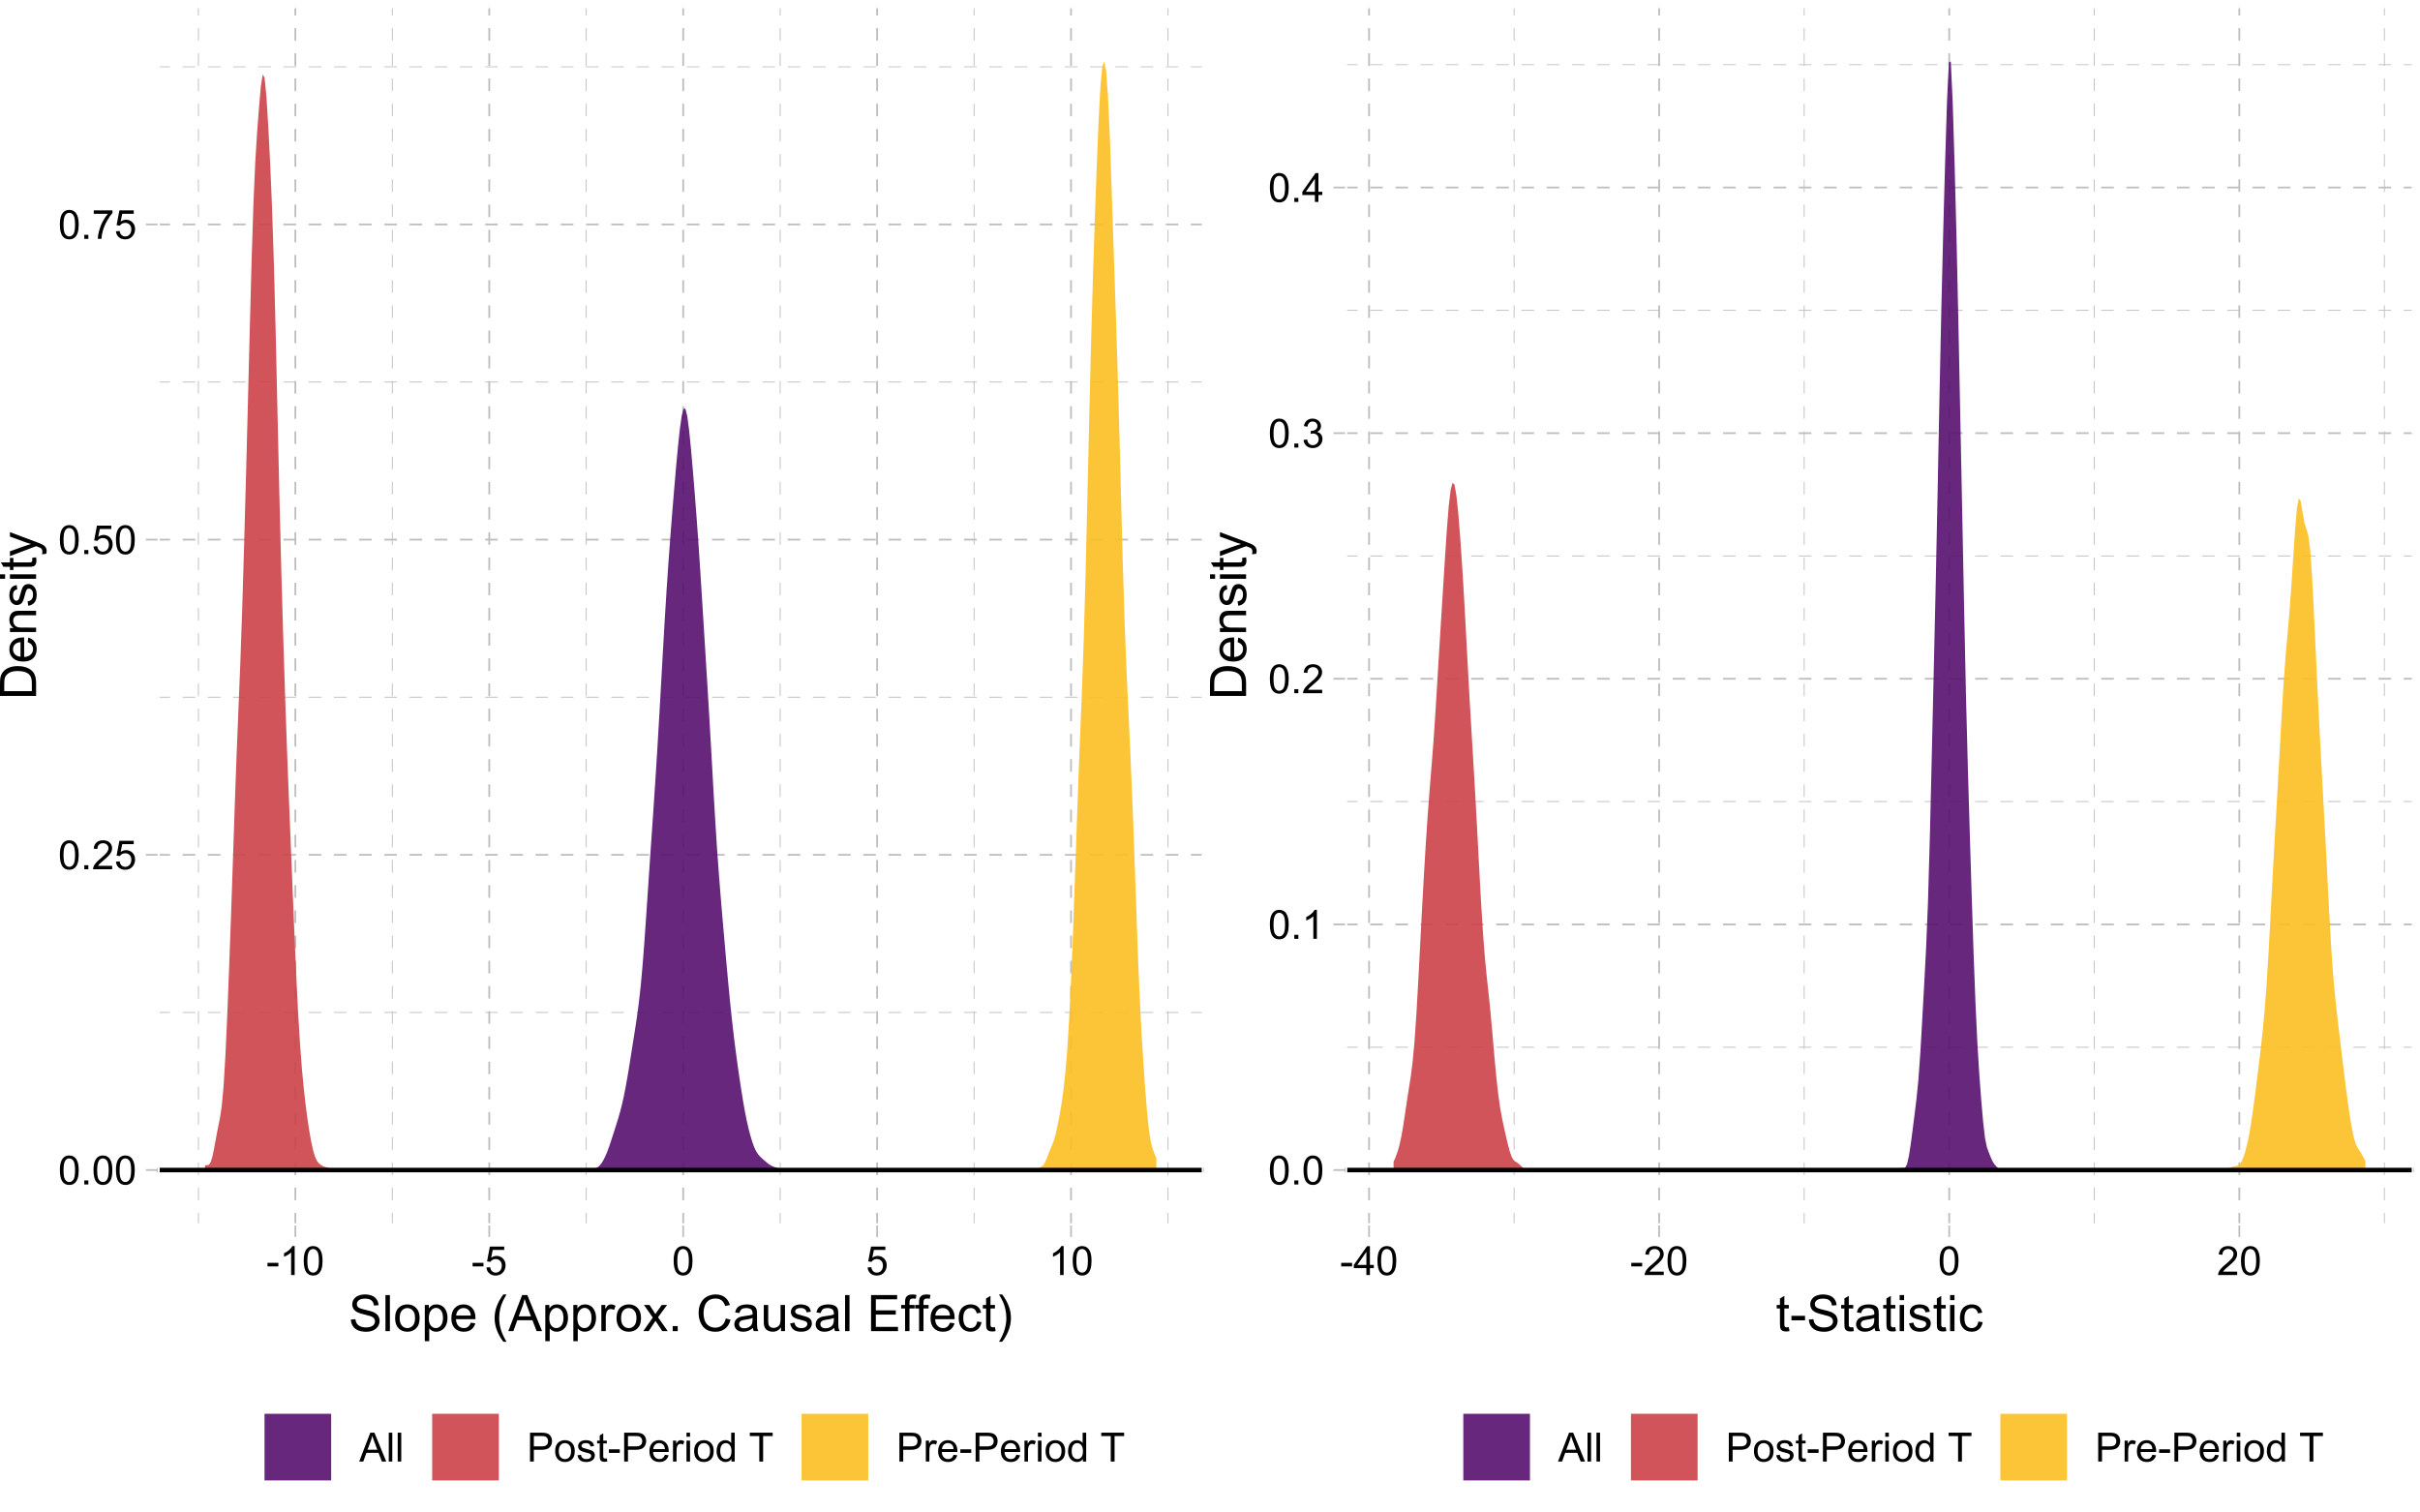 <?xml version="1.0" encoding="UTF-8"?>
<svg xmlns="http://www.w3.org/2000/svg" xmlns:xlink="http://www.w3.org/1999/xlink" width="576pt" height="360pt" viewBox="0 0 576 360" version="1.1">
<defs>
<g>
<symbol overflow="visible" id="glyph0-0">
<path style="stroke:none;" d="M 1.199 0 L 1.199 -6 L 6 -6 L 6 0 Z M 1.352 -0.148 L 5.852 -0.148 L 5.852 -5.852 L 1.352 -5.852 Z M 1.352 -0.148 "/>
</symbol>
<symbol overflow="visible" id="glyph0-1">
<path style="stroke:none;" d="M 0.398 -3.391 C 0.398 -4.199 0.48 -4.852 0.648 -5.352 C 0.812 -5.844 1.062 -6.227 1.395 -6.496 C 1.723 -6.762 2.137 -6.895 2.641 -6.898 C 3.004 -6.895 3.328 -6.82 3.609 -6.676 C 3.887 -6.523 4.113 -6.312 4.297 -6.035 C 4.477 -5.754 4.621 -5.41 4.723 -5.012 C 4.824 -4.605 4.875 -4.066 4.879 -3.391 C 4.875 -2.582 4.793 -1.93 4.629 -1.438 C 4.465 -0.938 4.215 -0.555 3.887 -0.289 C 3.555 -0.016 3.141 0.117 2.641 0.117 C 1.973 0.117 1.453 -0.117 1.078 -0.594 C 0.625 -1.164 0.398 -2.098 0.398 -3.391 Z M 1.266 -3.391 C 1.266 -2.258 1.395 -1.508 1.66 -1.137 C 1.922 -0.762 2.25 -0.574 2.641 -0.578 C 3.023 -0.574 3.348 -0.762 3.613 -1.141 C 3.875 -1.512 4.008 -2.262 4.012 -3.391 C 4.008 -4.52 3.875 -5.27 3.613 -5.645 C 3.348 -6.012 3.02 -6.199 2.629 -6.203 C 2.238 -6.199 1.93 -6.035 1.703 -5.711 C 1.41 -5.289 1.266 -4.516 1.266 -3.391 Z M 1.266 -3.391 "/>
</symbol>
<symbol overflow="visible" id="glyph0-2">
<path style="stroke:none;" d="M 0.871 0 L 0.871 -0.961 L 1.832 -0.961 L 1.832 0 Z M 0.871 0 "/>
</symbol>
<symbol overflow="visible" id="glyph0-3">
<path style="stroke:none;" d="M 4.832 -0.812 L 4.832 0 L 0.289 0 C 0.281 -0.203 0.316 -0.398 0.391 -0.586 C 0.504 -0.895 0.688 -1.199 0.945 -1.5 C 1.195 -1.797 1.562 -2.141 2.047 -2.539 C 2.789 -3.148 3.297 -3.637 3.562 -3.996 C 3.824 -4.352 3.953 -4.688 3.957 -5.012 C 3.953 -5.34 3.836 -5.621 3.598 -5.855 C 3.355 -6.082 3.043 -6.199 2.664 -6.203 C 2.254 -6.199 1.93 -6.078 1.688 -5.836 C 1.441 -5.59 1.316 -5.25 1.316 -4.824 L 0.449 -4.914 C 0.508 -5.559 0.73 -6.051 1.121 -6.391 C 1.504 -6.727 2.023 -6.895 2.68 -6.898 C 3.336 -6.895 3.859 -6.715 4.246 -6.352 C 4.629 -5.984 4.82 -5.531 4.824 -4.992 C 4.82 -4.715 4.766 -4.441 4.652 -4.18 C 4.539 -3.91 4.352 -3.633 4.094 -3.34 C 3.832 -3.047 3.398 -2.645 2.793 -2.133 C 2.285 -1.707 1.961 -1.418 1.816 -1.266 C 1.672 -1.113 1.551 -0.961 1.461 -0.812 Z M 4.832 -0.812 "/>
</symbol>
<symbol overflow="visible" id="glyph0-4">
<path style="stroke:none;" d="M 0.398 -1.801 L 1.285 -1.875 C 1.348 -1.441 1.5 -1.117 1.742 -0.902 C 1.977 -0.684 2.266 -0.574 2.605 -0.578 C 3.008 -0.574 3.352 -0.727 3.637 -1.035 C 3.914 -1.34 4.055 -1.746 4.059 -2.254 C 4.055 -2.734 3.918 -3.113 3.652 -3.395 C 3.379 -3.668 3.027 -3.809 2.594 -3.812 C 2.316 -3.809 2.07 -3.746 1.855 -3.625 C 1.633 -3.5 1.461 -3.34 1.34 -3.145 L 0.547 -3.25 L 1.215 -6.777 L 4.633 -6.777 L 4.633 -5.973 L 1.891 -5.973 L 1.52 -4.125 C 1.926 -4.41 2.359 -4.551 2.816 -4.555 C 3.414 -4.551 3.922 -4.344 4.336 -3.93 C 4.746 -3.512 4.949 -2.977 4.953 -2.328 C 4.949 -1.703 4.77 -1.168 4.41 -0.719 C 3.969 -0.16 3.367 0.117 2.605 0.117 C 1.977 0.117 1.465 -0.055 1.074 -0.406 C 0.676 -0.754 0.453 -1.219 0.398 -1.801 Z M 0.398 -1.801 "/>
</symbol>
<symbol overflow="visible" id="glyph0-5">
<path style="stroke:none;" d="M 0.453 -5.973 L 0.453 -6.781 L 4.902 -6.781 L 4.902 -6.125 C 4.461 -5.656 4.027 -5.039 3.602 -4.27 C 3.168 -3.496 2.836 -2.703 2.605 -1.891 C 2.434 -1.312 2.324 -0.684 2.281 0 L 1.414 0 C 1.422 -0.539 1.531 -1.191 1.734 -1.961 C 1.938 -2.723 2.227 -3.461 2.609 -4.176 C 2.984 -4.883 3.391 -5.48 3.82 -5.973 Z M 0.453 -5.973 "/>
</symbol>
<symbol overflow="visible" id="glyph0-6">
<path style="stroke:none;" d="M 0.305 -2.062 L 0.305 -2.91 L 2.898 -2.91 L 2.898 -2.062 Z M 0.305 -2.062 "/>
</symbol>
<symbol overflow="visible" id="glyph0-7">
<path style="stroke:none;" d="M 3.578 0 L 2.734 0 L 2.734 -5.375 C 2.527 -5.18 2.262 -4.988 1.934 -4.793 C 1.602 -4.598 1.305 -4.453 1.047 -4.359 L 1.047 -5.176 C 1.516 -5.395 1.926 -5.664 2.281 -5.98 C 2.633 -6.293 2.883 -6.598 3.031 -6.898 L 3.578 -6.898 Z M 3.578 0 "/>
</symbol>
<symbol overflow="visible" id="glyph0-8">
<path style="stroke:none;" d="M -0.016 0 L 2.625 -6.871 L 3.605 -6.871 L 6.418 0 L 5.383 0 L 4.578 -2.082 L 1.707 -2.082 L 0.953 0 Z M 1.969 -2.82 L 4.297 -2.82 L 3.582 -4.727 C 3.359 -5.301 3.199 -5.773 3.094 -6.148 C 3.004 -5.703 2.879 -5.266 2.723 -4.836 Z M 1.969 -2.82 "/>
</symbol>
<symbol overflow="visible" id="glyph0-9">
<path style="stroke:none;" d="M 0.613 0 L 0.613 -6.871 L 1.457 -6.871 L 1.457 0 Z M 0.613 0 "/>
</symbol>
<symbol overflow="visible" id="glyph0-10">
<path style="stroke:none;" d="M 0.742 0 L 0.742 -6.871 L 3.332 -6.871 C 3.785 -6.867 4.133 -6.844 4.379 -6.805 C 4.711 -6.746 4.996 -6.641 5.227 -6.484 C 5.453 -6.324 5.637 -6.102 5.777 -5.82 C 5.914 -5.531 5.98 -5.219 5.984 -4.883 C 5.98 -4.297 5.797 -3.805 5.426 -3.398 C 5.055 -2.992 4.383 -2.789 3.414 -2.793 L 1.648 -2.793 L 1.648 0 Z M 1.648 -3.605 L 3.426 -3.605 C 4.012 -3.602 4.43 -3.711 4.676 -3.934 C 4.922 -4.148 5.043 -4.457 5.047 -4.855 C 5.043 -5.141 4.973 -5.387 4.828 -5.594 C 4.684 -5.797 4.492 -5.934 4.258 -6 C 4.102 -6.039 3.816 -6.059 3.406 -6.062 L 1.648 -6.062 Z M 1.648 -3.605 "/>
</symbol>
<symbol overflow="visible" id="glyph0-11">
<path style="stroke:none;" d="M 0.32 -2.488 C 0.316 -3.406 0.57 -4.09 1.086 -4.539 C 1.512 -4.902 2.035 -5.086 2.652 -5.09 C 3.336 -5.086 3.895 -4.863 4.332 -4.418 C 4.762 -3.969 4.98 -3.348 4.984 -2.559 C 4.98 -1.914 4.883 -1.41 4.695 -1.047 C 4.5 -0.676 4.223 -0.391 3.855 -0.191 C 3.488 0.012 3.086 0.109 2.652 0.113 C 1.953 0.109 1.391 -0.109 0.965 -0.555 C 0.531 -1 0.316 -1.645 0.32 -2.488 Z M 1.188 -2.488 C 1.184 -1.848 1.32 -1.371 1.602 -1.055 C 1.875 -0.738 2.227 -0.578 2.652 -0.582 C 3.07 -0.578 3.418 -0.738 3.699 -1.059 C 3.973 -1.375 4.113 -1.859 4.117 -2.516 C 4.113 -3.129 3.973 -3.598 3.695 -3.914 C 3.414 -4.23 3.066 -4.387 2.652 -4.391 C 2.227 -4.387 1.875 -4.23 1.602 -3.918 C 1.32 -3.602 1.184 -3.125 1.188 -2.488 Z M 1.188 -2.488 "/>
</symbol>
<symbol overflow="visible" id="glyph0-12">
<path style="stroke:none;" d="M 0.297 -1.484 L 1.129 -1.617 C 1.172 -1.281 1.301 -1.023 1.52 -0.848 C 1.73 -0.668 2.031 -0.578 2.418 -0.582 C 2.805 -0.578 3.094 -0.656 3.281 -0.816 C 3.469 -0.973 3.562 -1.16 3.562 -1.375 C 3.562 -1.562 3.477 -1.711 3.312 -1.824 C 3.195 -1.895 2.91 -1.992 2.453 -2.109 C 1.832 -2.266 1.402 -2.398 1.164 -2.516 C 0.922 -2.625 0.742 -2.785 0.621 -2.988 C 0.496 -3.188 0.434 -3.41 0.438 -3.656 C 0.434 -3.875 0.484 -4.078 0.59 -4.27 C 0.688 -4.457 0.824 -4.613 1.004 -4.742 C 1.129 -4.836 1.309 -4.918 1.539 -4.988 C 1.762 -5.051 2.004 -5.086 2.27 -5.09 C 2.656 -5.086 3 -5.031 3.297 -4.922 C 3.59 -4.809 3.809 -4.656 3.953 -4.465 C 4.09 -4.27 4.188 -4.012 4.242 -3.695 L 3.418 -3.582 C 3.375 -3.832 3.266 -4.031 3.09 -4.18 C 2.906 -4.32 2.652 -4.395 2.328 -4.398 C 1.938 -4.395 1.664 -4.328 1.5 -4.203 C 1.332 -4.07 1.246 -3.922 1.25 -3.754 C 1.246 -3.641 1.281 -3.543 1.355 -3.461 C 1.418 -3.367 1.527 -3.293 1.68 -3.234 C 1.762 -3.203 2.008 -3.129 2.422 -3.02 C 3.016 -2.855 3.434 -2.727 3.672 -2.629 C 3.906 -2.523 4.09 -2.375 4.227 -2.184 C 4.359 -1.988 4.43 -1.746 4.43 -1.461 C 4.43 -1.176 4.348 -0.914 4.184 -0.668 C 4.02 -0.418 3.781 -0.223 3.473 -0.09 C 3.16 0.047 2.809 0.109 2.422 0.113 C 1.773 0.109 1.281 -0.02 0.945 -0.289 C 0.602 -0.555 0.387 -0.953 0.297 -1.484 Z M 0.297 -1.484 "/>
</symbol>
<symbol overflow="visible" id="glyph0-13">
<path style="stroke:none;" d="M 2.477 -0.754 L 2.598 -0.008 C 2.355 0.043 2.145 0.062 1.961 0.066 C 1.652 0.062 1.414 0.02 1.246 -0.078 C 1.074 -0.172 0.957 -0.301 0.891 -0.461 C 0.82 -0.617 0.785 -0.949 0.789 -1.457 L 0.789 -4.32 L 0.168 -4.32 L 0.168 -4.977 L 0.789 -4.977 L 0.789 -6.211 L 1.625 -6.719 L 1.625 -4.977 L 2.477 -4.977 L 2.477 -4.32 L 1.625 -4.32 L 1.625 -1.41 C 1.621 -1.168 1.637 -1.012 1.668 -0.945 C 1.695 -0.875 1.746 -0.82 1.816 -0.781 C 1.883 -0.738 1.977 -0.719 2.105 -0.723 C 2.195 -0.719 2.32 -0.73 2.477 -0.754 Z M 2.477 -0.754 "/>
</symbol>
<symbol overflow="visible" id="glyph0-14">
<path style="stroke:none;" d="M 4.039 -1.602 L 4.914 -1.496 C 4.773 -0.98 4.52 -0.586 4.148 -0.309 C 3.773 -0.027 3.297 0.109 2.723 0.113 C 1.992 0.109 1.414 -0.109 0.992 -0.559 C 0.562 -1.004 0.352 -1.633 0.352 -2.445 C 0.352 -3.281 0.566 -3.934 0.996 -4.395 C 1.426 -4.855 1.984 -5.086 2.676 -5.09 C 3.34 -5.086 3.883 -4.859 4.309 -4.41 C 4.727 -3.953 4.938 -3.316 4.941 -2.5 C 4.938 -2.445 4.938 -2.371 4.938 -2.273 L 1.223 -2.273 C 1.25 -1.727 1.406 -1.305 1.688 -1.016 C 1.965 -0.723 2.309 -0.578 2.727 -0.582 C 3.031 -0.578 3.297 -0.66 3.52 -0.824 C 3.734 -0.984 3.906 -1.242 4.039 -1.602 Z M 1.27 -2.969 L 4.051 -2.969 C 4.008 -3.383 3.902 -3.695 3.73 -3.91 C 3.461 -4.23 3.113 -4.395 2.688 -4.398 C 2.297 -4.395 1.969 -4.266 1.707 -4.008 C 1.441 -3.746 1.297 -3.398 1.27 -2.969 Z M 1.27 -2.969 "/>
</symbol>
<symbol overflow="visible" id="glyph0-15">
<path style="stroke:none;" d="M 0.625 0 L 0.625 -4.977 L 1.383 -4.977 L 1.383 -4.223 C 1.574 -4.574 1.75 -4.809 1.918 -4.922 C 2.078 -5.031 2.262 -5.086 2.461 -5.09 C 2.742 -5.086 3.031 -4.996 3.328 -4.82 L 3.039 -4.035 C 2.828 -4.156 2.621 -4.219 2.418 -4.219 C 2.23 -4.219 2.066 -4.16 1.922 -4.051 C 1.773 -3.938 1.668 -3.785 1.609 -3.59 C 1.512 -3.289 1.465 -2.961 1.469 -2.605 L 1.469 0 Z M 0.625 0 "/>
</symbol>
<symbol overflow="visible" id="glyph0-16">
<path style="stroke:none;" d="M 0.637 -5.902 L 0.637 -6.871 L 1.48 -6.871 L 1.48 -5.902 Z M 0.637 0 L 0.637 -4.977 L 1.48 -4.977 L 1.48 0 Z M 0.637 0 "/>
</symbol>
<symbol overflow="visible" id="glyph0-17">
<path style="stroke:none;" d="M 3.863 0 L 3.863 -0.629 C 3.543 -0.133 3.078 0.109 2.469 0.113 C 2.07 0.109 1.707 0.004 1.375 -0.215 C 1.039 -0.43 0.781 -0.734 0.602 -1.129 C 0.418 -1.52 0.328 -1.973 0.328 -2.484 C 0.328 -2.98 0.41 -3.43 0.574 -3.836 C 0.738 -4.238 0.984 -4.547 1.32 -4.766 C 1.648 -4.977 2.02 -5.086 2.434 -5.09 C 2.73 -5.086 3 -5.023 3.234 -4.898 C 3.469 -4.773 3.656 -4.609 3.805 -4.406 L 3.805 -6.871 L 4.645 -6.871 L 4.645 0 Z M 1.195 -2.484 C 1.195 -1.844 1.328 -1.367 1.598 -1.055 C 1.863 -0.738 2.18 -0.578 2.551 -0.582 C 2.914 -0.578 3.227 -0.73 3.488 -1.031 C 3.742 -1.332 3.871 -1.793 3.875 -2.414 C 3.871 -3.094 3.742 -3.594 3.48 -3.914 C 3.219 -4.23 2.895 -4.387 2.512 -4.391 C 2.133 -4.387 1.82 -4.234 1.57 -3.93 C 1.32 -3.621 1.195 -3.141 1.195 -2.484 Z M 1.195 -2.484 "/>
</symbol>
<symbol overflow="visible" id="glyph0-18">
<path style="stroke:none;" d=""/>
</symbol>
<symbol overflow="visible" id="glyph0-19">
<path style="stroke:none;" d="M 2.488 0 L 2.488 -6.062 L 0.227 -6.062 L 0.227 -6.871 L 5.672 -6.871 L 5.672 -6.062 L 3.398 -6.062 L 3.398 0 Z M 2.488 0 "/>
</symbol>
<symbol overflow="visible" id="glyph0-20">
<path style="stroke:none;" d="M 0.402 -1.812 L 1.246 -1.926 C 1.34 -1.445 1.504 -1.102 1.738 -0.895 C 1.969 -0.68 2.254 -0.574 2.594 -0.578 C 2.988 -0.574 3.324 -0.711 3.598 -0.988 C 3.871 -1.262 4.008 -1.602 4.008 -2.012 C 4.008 -2.395 3.879 -2.715 3.629 -2.969 C 3.371 -3.219 3.051 -3.344 2.664 -3.348 C 2.5 -3.344 2.301 -3.312 2.066 -3.254 L 2.16 -3.992 C 2.215 -3.984 2.262 -3.984 2.297 -3.984 C 2.656 -3.984 2.977 -4.078 3.266 -4.266 C 3.551 -4.453 3.695 -4.742 3.699 -5.133 C 3.695 -5.441 3.59 -5.695 3.383 -5.902 C 3.172 -6.102 2.902 -6.203 2.574 -6.207 C 2.242 -6.203 1.969 -6.102 1.754 -5.895 C 1.531 -5.688 1.391 -5.379 1.332 -4.969 L 0.488 -5.117 C 0.586 -5.68 0.82 -6.121 1.188 -6.434 C 1.551 -6.742 2.008 -6.895 2.555 -6.898 C 2.93 -6.895 3.273 -6.816 3.59 -6.656 C 3.902 -6.496 4.145 -6.277 4.312 -6 C 4.48 -5.719 4.562 -5.422 4.566 -5.113 C 4.562 -4.812 4.484 -4.543 4.324 -4.301 C 4.164 -4.059 3.926 -3.863 3.617 -3.723 C 4.02 -3.625 4.336 -3.43 4.562 -3.137 C 4.785 -2.84 4.898 -2.473 4.902 -2.031 C 4.898 -1.426 4.68 -0.918 4.246 -0.504 C 3.805 -0.09 3.25 0.117 2.586 0.121 C 1.98 0.117 1.48 -0.059 1.086 -0.418 C 0.684 -0.773 0.457 -1.238 0.402 -1.812 Z M 0.402 -1.812 "/>
</symbol>
<symbol overflow="visible" id="glyph0-21">
<path style="stroke:none;" d="M 3.102 0 L 3.102 -1.645 L 0.121 -1.645 L 0.121 -2.418 L 3.258 -6.871 L 3.945 -6.871 L 3.945 -2.418 L 4.875 -2.418 L 4.875 -1.645 L 3.945 -1.645 L 3.945 0 Z M 3.102 -2.418 L 3.102 -5.516 L 0.953 -2.418 Z M 3.102 -2.418 "/>
</symbol>
<symbol overflow="visible" id="glyph1-0">
<path style="stroke:none;" d="M 1.5 0 L 1.5 -7.5 L 7.5 -7.5 L 7.5 0 Z M 1.688 -0.188 L 7.312 -0.188 L 7.312 -7.312 L 1.688 -7.312 Z M 1.688 -0.188 "/>
</symbol>
<symbol overflow="visible" id="glyph1-1">
<path style="stroke:none;" d="M 0.539 -2.758 L 1.609 -2.852 C 1.66 -2.422 1.777 -2.07 1.965 -1.797 C 2.145 -1.52 2.434 -1.297 2.828 -1.129 C 3.215 -0.957 3.656 -0.871 4.148 -0.875 C 4.578 -0.871 4.961 -0.938 5.297 -1.066 C 5.629 -1.191 5.875 -1.367 6.039 -1.594 C 6.199 -1.82 6.281 -2.066 6.281 -2.332 C 6.281 -2.598 6.203 -2.832 6.047 -3.035 C 5.891 -3.238 5.633 -3.406 5.273 -3.547 C 5.043 -3.633 4.531 -3.773 3.746 -3.965 C 2.953 -4.152 2.402 -4.332 2.086 -4.5 C 1.672 -4.711 1.363 -4.977 1.168 -5.297 C 0.965 -5.617 0.867 -5.973 0.867 -6.367 C 0.867 -6.801 0.988 -7.207 1.234 -7.582 C 1.48 -7.957 1.84 -8.242 2.312 -8.441 C 2.785 -8.633 3.312 -8.73 3.891 -8.734 C 4.523 -8.73 5.082 -8.629 5.574 -8.426 C 6.059 -8.223 6.434 -7.922 6.695 -7.523 C 6.957 -7.125 7.098 -6.672 7.117 -6.172 L 6.031 -6.086 C 5.969 -6.629 5.77 -7.039 5.434 -7.316 C 5.094 -7.594 4.598 -7.734 3.938 -7.734 C 3.25 -7.734 2.746 -7.605 2.434 -7.355 C 2.113 -7.098 1.957 -6.797 1.961 -6.445 C 1.957 -6.137 2.07 -5.883 2.297 -5.684 C 2.516 -5.48 3.086 -5.273 4.012 -5.07 C 4.934 -4.859 5.566 -4.68 5.914 -4.523 C 6.41 -4.293 6.781 -4 7.02 -3.648 C 7.254 -3.293 7.371 -2.887 7.375 -2.426 C 7.371 -1.969 7.242 -1.535 6.984 -1.133 C 6.723 -0.727 6.344 -0.414 5.855 -0.188 C 5.363 0.035 4.812 0.145 4.203 0.148 C 3.422 0.145 2.77 0.035 2.246 -0.191 C 1.719 -0.414 1.309 -0.754 1.012 -1.215 C 0.711 -1.668 0.555 -2.184 0.539 -2.758 Z M 0.539 -2.758 "/>
</symbol>
<symbol overflow="visible" id="glyph1-2">
<path style="stroke:none;" d="M 0.766 0 L 0.766 -8.59 L 1.82 -8.59 L 1.82 0 Z M 0.766 0 "/>
</symbol>
<symbol overflow="visible" id="glyph1-3">
<path style="stroke:none;" d="M 0.398 -3.109 C 0.398 -4.262 0.719 -5.117 1.359 -5.672 C 1.895 -6.133 2.547 -6.363 3.316 -6.363 C 4.172 -6.363 4.871 -6.082 5.414 -5.52 C 5.953 -4.957 6.223 -4.184 6.227 -3.199 C 6.223 -2.398 6.102 -1.766 5.867 -1.309 C 5.625 -0.848 5.277 -0.492 4.82 -0.238 C 4.359 0.016 3.859 0.141 3.316 0.141 C 2.441 0.141 1.734 -0.137 1.203 -0.695 C 0.664 -1.254 0.398 -2.059 0.398 -3.109 Z M 1.484 -3.109 C 1.48 -2.309 1.656 -1.711 2.004 -1.32 C 2.348 -0.922 2.785 -0.727 3.316 -0.727 C 3.84 -0.727 4.273 -0.926 4.621 -1.324 C 4.969 -1.723 5.145 -2.328 5.145 -3.148 C 5.145 -3.914 4.969 -4.496 4.617 -4.895 C 4.266 -5.289 3.832 -5.488 3.316 -5.492 C 2.785 -5.488 2.348 -5.293 2.004 -4.898 C 1.656 -4.5 1.48 -3.902 1.484 -3.109 Z M 1.484 -3.109 "/>
</symbol>
<symbol overflow="visible" id="glyph1-4">
<path style="stroke:none;" d="M 0.789 2.383 L 0.789 -6.223 L 1.75 -6.223 L 1.75 -5.414 C 1.977 -5.73 2.234 -5.965 2.52 -6.125 C 2.801 -6.281 3.145 -6.363 3.555 -6.363 C 4.082 -6.363 4.551 -6.227 4.961 -5.953 C 5.363 -5.68 5.672 -5.293 5.883 -4.793 C 6.09 -4.293 6.191 -3.746 6.195 -3.156 C 6.191 -2.52 6.078 -1.945 5.852 -1.438 C 5.621 -0.922 5.289 -0.531 4.855 -0.266 C 4.418 0.008 3.961 0.141 3.48 0.141 C 3.129 0.141 2.812 0.066 2.535 -0.082 C 2.254 -0.23 2.023 -0.418 1.844 -0.645 L 1.844 2.383 Z M 1.746 -3.078 C 1.746 -2.273 1.906 -1.684 2.23 -1.301 C 2.555 -0.918 2.949 -0.727 3.41 -0.727 C 3.879 -0.727 4.277 -0.922 4.613 -1.32 C 4.945 -1.711 5.113 -2.328 5.117 -3.164 C 5.113 -3.953 4.949 -4.547 4.625 -4.945 C 4.297 -5.34 3.91 -5.535 3.457 -5.539 C 3.004 -5.535 2.605 -5.324 2.262 -4.906 C 1.918 -4.484 1.746 -3.875 1.746 -3.078 Z M 1.746 -3.078 "/>
</symbol>
<symbol overflow="visible" id="glyph1-5">
<path style="stroke:none;" d="M 5.051 -2.004 L 6.141 -1.867 C 5.969 -1.23 5.648 -0.738 5.184 -0.387 C 4.719 -0.035 4.125 0.141 3.406 0.141 C 2.492 0.141 1.77 -0.137 1.238 -0.699 C 0.699 -1.254 0.434 -2.043 0.438 -3.059 C 0.434 -4.105 0.703 -4.918 1.246 -5.496 C 1.781 -6.074 2.48 -6.363 3.344 -6.363 C 4.176 -6.363 4.855 -6.078 5.383 -5.512 C 5.91 -4.945 6.176 -4.148 6.176 -3.125 C 6.176 -3.059 6.172 -2.965 6.172 -2.844 L 1.531 -2.844 C 1.562 -2.156 1.758 -1.633 2.109 -1.27 C 2.457 -0.906 2.891 -0.727 3.41 -0.727 C 3.797 -0.727 4.125 -0.828 4.402 -1.031 C 4.672 -1.234 4.891 -1.559 5.051 -2.004 Z M 1.586 -3.711 L 5.062 -3.711 C 5.016 -4.227 4.883 -4.621 4.664 -4.887 C 4.328 -5.293 3.891 -5.496 3.359 -5.496 C 2.871 -5.496 2.465 -5.332 2.137 -5.008 C 1.805 -4.684 1.621 -4.25 1.586 -3.711 Z M 1.586 -3.711 "/>
</symbol>
<symbol overflow="visible" id="glyph1-6">
<path style="stroke:none;" d=""/>
</symbol>
<symbol overflow="visible" id="glyph1-7">
<path style="stroke:none;" d="M 2.805 2.523 C 2.223 1.785 1.73 0.93 1.328 -0.055 C 0.926 -1.035 0.727 -2.055 0.727 -3.109 C 0.727 -4.039 0.875 -4.93 1.18 -5.781 C 1.523 -6.77 2.066 -7.754 2.805 -8.734 L 3.562 -8.734 C 3.086 -7.918 2.773 -7.34 2.625 -6.996 C 2.383 -6.457 2.195 -5.895 2.062 -5.309 C 1.895 -4.574 1.809 -3.84 1.812 -3.105 C 1.809 -1.227 2.395 0.648 3.562 2.523 Z M 2.805 2.523 "/>
</symbol>
<symbol overflow="visible" id="glyph1-8">
<path style="stroke:none;" d="M -0.016 0 L 3.281 -8.59 L 4.508 -8.59 L 8.023 0 L 6.727 0 L 5.727 -2.602 L 2.133 -2.602 L 1.188 0 Z M 2.461 -3.527 L 5.375 -3.527 L 4.477 -5.906 C 4.203 -6.629 4 -7.223 3.867 -7.688 C 3.758 -7.133 3.602 -6.586 3.406 -6.047 Z M 2.461 -3.527 "/>
</symbol>
<symbol overflow="visible" id="glyph1-9">
<path style="stroke:none;" d="M 0.781 0 L 0.781 -6.223 L 1.727 -6.223 L 1.727 -5.281 C 1.969 -5.719 2.191 -6.012 2.398 -6.152 C 2.602 -6.293 2.828 -6.363 3.078 -6.363 C 3.43 -6.363 3.793 -6.25 4.16 -6.023 L 3.797 -5.047 C 3.539 -5.195 3.281 -5.273 3.023 -5.273 C 2.793 -5.273 2.586 -5.203 2.402 -5.066 C 2.215 -4.926 2.082 -4.734 2.008 -4.488 C 1.891 -4.113 1.832 -3.703 1.836 -3.258 L 1.836 0 Z M 0.781 0 "/>
</symbol>
<symbol overflow="visible" id="glyph1-10">
<path style="stroke:none;" d="M 0.086 0 L 2.359 -3.234 L 0.258 -6.223 L 1.578 -6.223 L 2.531 -4.766 C 2.711 -4.484 2.855 -4.254 2.965 -4.066 C 3.137 -4.324 3.293 -4.551 3.438 -4.75 L 4.488 -6.223 L 5.75 -6.223 L 3.598 -3.293 L 5.914 0 L 4.617 0 L 3.34 -1.934 L 3 -2.453 L 1.367 0 Z M 0.086 0 "/>
</symbol>
<symbol overflow="visible" id="glyph1-11">
<path style="stroke:none;" d="M 1.09 0 L 1.09 -1.203 L 2.289 -1.203 L 2.289 0 Z M 1.09 0 "/>
</symbol>
<symbol overflow="visible" id="glyph1-12">
<path style="stroke:none;" d="M 7.055 -3.012 L 8.191 -2.727 C 7.953 -1.789 7.523 -1.078 6.906 -0.586 C 6.285 -0.098 5.527 0.145 4.633 0.148 C 3.707 0.145 2.953 -0.039 2.375 -0.418 C 1.793 -0.793 1.352 -1.34 1.051 -2.055 C 0.746 -2.77 0.598 -3.539 0.598 -4.359 C 0.598 -5.254 0.766 -6.031 1.109 -6.699 C 1.449 -7.363 1.938 -7.871 2.57 -8.215 C 3.199 -8.559 3.895 -8.73 4.652 -8.734 C 5.512 -8.73 6.234 -8.512 6.82 -8.078 C 7.406 -7.637 7.812 -7.023 8.047 -6.234 L 6.926 -5.969 C 6.723 -6.59 6.434 -7.047 6.059 -7.336 C 5.68 -7.621 5.203 -7.762 4.629 -7.766 C 3.969 -7.762 3.414 -7.605 2.973 -7.289 C 2.527 -6.969 2.219 -6.543 2.039 -6.012 C 1.859 -5.48 1.77 -4.93 1.77 -4.367 C 1.77 -3.633 1.875 -2.996 2.086 -2.449 C 2.297 -1.902 2.629 -1.496 3.082 -1.23 C 3.531 -0.961 4.016 -0.824 4.539 -0.828 C 5.176 -0.824 5.715 -1.008 6.156 -1.379 C 6.598 -1.742 6.898 -2.289 7.055 -3.012 Z M 7.055 -3.012 "/>
</symbol>
<symbol overflow="visible" id="glyph1-13">
<path style="stroke:none;" d="M 4.852 -0.766 C 4.461 -0.434 4.082 -0.199 3.723 -0.062 C 3.355 0.074 2.969 0.141 2.562 0.141 C 1.875 0.141 1.352 -0.023 0.984 -0.359 C 0.617 -0.688 0.434 -1.117 0.434 -1.641 C 0.434 -1.945 0.5 -2.223 0.641 -2.473 C 0.777 -2.723 0.961 -2.926 1.188 -3.082 C 1.41 -3.234 1.664 -3.348 1.945 -3.43 C 2.152 -3.477 2.465 -3.531 2.883 -3.586 C 3.734 -3.688 4.359 -3.809 4.766 -3.949 C 4.766 -4.09 4.77 -4.18 4.77 -4.227 C 4.77 -4.648 4.668 -4.953 4.469 -5.133 C 4.199 -5.371 3.801 -5.488 3.27 -5.492 C 2.77 -5.488 2.402 -5.402 2.168 -5.23 C 1.934 -5.055 1.758 -4.746 1.648 -4.305 L 0.617 -4.445 C 0.707 -4.887 0.863 -5.242 1.078 -5.516 C 1.289 -5.781 1.598 -5.992 2.008 -6.141 C 2.41 -6.289 2.883 -6.363 3.422 -6.363 C 3.953 -6.363 4.383 -6.301 4.715 -6.176 C 5.047 -6.051 5.293 -5.891 5.449 -5.703 C 5.605 -5.512 5.715 -5.273 5.777 -4.984 C 5.809 -4.805 5.824 -4.48 5.828 -4.016 L 5.828 -2.609 C 5.824 -1.625 5.848 -1.004 5.895 -0.746 C 5.941 -0.484 6.031 -0.238 6.164 0 L 5.062 0 C 4.953 -0.219 4.883 -0.473 4.852 -0.766 Z M 4.766 -3.125 C 4.375 -2.965 3.801 -2.832 3.039 -2.727 C 2.605 -2.66 2.301 -2.59 2.121 -2.516 C 1.941 -2.434 1.801 -2.32 1.703 -2.172 C 1.605 -2.02 1.559 -1.852 1.559 -1.672 C 1.559 -1.387 1.664 -1.152 1.875 -0.969 C 2.086 -0.777 2.398 -0.684 2.812 -0.688 C 3.219 -0.684 3.578 -0.773 3.895 -0.953 C 4.211 -1.129 4.445 -1.371 4.594 -1.68 C 4.707 -1.918 4.762 -2.27 4.766 -2.734 Z M 4.766 -3.125 "/>
</symbol>
<symbol overflow="visible" id="glyph1-14">
<path style="stroke:none;" d="M 4.867 0 L 4.867 -0.914 C 4.379 -0.211 3.723 0.141 2.895 0.141 C 2.527 0.141 2.184 0.07 1.867 -0.07 C 1.547 -0.211 1.309 -0.387 1.156 -0.602 C 1 -0.812 0.895 -1.074 0.832 -1.383 C 0.785 -1.59 0.762 -1.918 0.766 -2.367 L 0.766 -6.223 L 1.82 -6.223 L 1.82 -2.773 C 1.816 -2.219 1.84 -1.848 1.887 -1.656 C 1.949 -1.379 2.09 -1.16 2.309 -1.004 C 2.523 -0.84 2.789 -0.762 3.105 -0.766 C 3.418 -0.762 3.715 -0.844 3.996 -1.008 C 4.273 -1.172 4.469 -1.391 4.586 -1.672 C 4.699 -1.949 4.758 -2.355 4.758 -2.891 L 4.758 -6.223 L 5.812 -6.223 L 5.812 0 Z M 4.867 0 "/>
</symbol>
<symbol overflow="visible" id="glyph1-15">
<path style="stroke:none;" d="M 0.367 -1.859 L 1.414 -2.023 C 1.469 -1.602 1.633 -1.281 1.902 -1.059 C 2.168 -0.836 2.543 -0.727 3.023 -0.727 C 3.508 -0.727 3.867 -0.824 4.102 -1.023 C 4.336 -1.219 4.453 -1.449 4.453 -1.719 C 4.453 -1.953 4.348 -2.141 4.141 -2.281 C 3.996 -2.371 3.637 -2.492 3.062 -2.637 C 2.289 -2.832 1.754 -3 1.457 -3.145 C 1.156 -3.285 0.93 -3.48 0.777 -3.734 C 0.621 -3.984 0.543 -4.266 0.547 -4.57 C 0.543 -4.844 0.605 -5.098 0.734 -5.34 C 0.859 -5.574 1.035 -5.773 1.254 -5.93 C 1.418 -6.047 1.641 -6.148 1.926 -6.234 C 2.207 -6.32 2.512 -6.363 2.836 -6.363 C 3.324 -6.363 3.75 -6.293 4.121 -6.152 C 4.488 -6.012 4.762 -5.82 4.938 -5.578 C 5.113 -5.336 5.234 -5.016 5.305 -4.617 L 4.273 -4.477 C 4.223 -4.797 4.086 -5.047 3.863 -5.227 C 3.637 -5.406 3.32 -5.496 2.914 -5.496 C 2.426 -5.496 2.082 -5.414 1.875 -5.254 C 1.664 -5.094 1.559 -4.906 1.562 -4.695 C 1.559 -4.555 1.602 -4.434 1.695 -4.324 C 1.773 -4.211 1.91 -4.117 2.098 -4.043 C 2.203 -4.004 2.512 -3.914 3.031 -3.773 C 3.773 -3.574 4.293 -3.41 4.59 -3.285 C 4.879 -3.156 5.113 -2.973 5.285 -2.73 C 5.453 -2.488 5.535 -2.188 5.539 -1.828 C 5.535 -1.477 5.434 -1.145 5.23 -0.832 C 5.023 -0.52 4.727 -0.277 4.34 -0.113 C 3.953 0.059 3.516 0.141 3.031 0.141 C 2.219 0.141 1.602 -0.027 1.18 -0.363 C 0.754 -0.699 0.484 -1.195 0.367 -1.859 Z M 0.367 -1.859 "/>
</symbol>
<symbol overflow="visible" id="glyph1-16">
<path style="stroke:none;" d="M 0.949 0 L 0.949 -8.59 L 7.16 -8.59 L 7.16 -7.578 L 2.086 -7.578 L 2.086 -4.945 L 6.836 -4.945 L 6.836 -3.938 L 2.086 -3.938 L 2.086 -1.016 L 7.359 -1.016 L 7.359 0 Z M 0.949 0 "/>
</symbol>
<symbol overflow="visible" id="glyph1-17">
<path style="stroke:none;" d="M 1.043 0 L 1.043 -5.402 L 0.109 -5.402 L 0.109 -6.223 L 1.043 -6.223 L 1.043 -6.883 C 1.043 -7.301 1.078 -7.613 1.156 -7.816 C 1.25 -8.09 1.43 -8.309 1.688 -8.48 C 1.945 -8.645 2.305 -8.73 2.766 -8.734 C 3.062 -8.73 3.391 -8.695 3.75 -8.633 L 3.594 -7.711 C 3.371 -7.75 3.164 -7.77 2.969 -7.77 C 2.648 -7.77 2.422 -7.699 2.293 -7.562 C 2.156 -7.426 2.09 -7.172 2.094 -6.797 L 2.094 -6.223 L 3.305 -6.223 L 3.305 -5.402 L 2.094 -5.402 L 2.094 0 Z M 1.043 0 "/>
</symbol>
<symbol overflow="visible" id="glyph1-18">
<path style="stroke:none;" d="M 4.852 -2.281 L 5.891 -2.145 C 5.773 -1.426 5.484 -0.863 5.02 -0.465 C 4.551 -0.059 3.977 0.141 3.297 0.141 C 2.445 0.141 1.762 -0.137 1.246 -0.695 C 0.727 -1.25 0.469 -2.047 0.469 -3.086 C 0.469 -3.754 0.578 -4.344 0.801 -4.852 C 1.023 -5.355 1.363 -5.73 1.816 -5.984 C 2.27 -6.234 2.766 -6.363 3.305 -6.363 C 3.98 -6.363 4.531 -6.191 4.965 -5.848 C 5.391 -5.504 5.668 -5.02 5.789 -4.395 L 4.766 -4.234 C 4.664 -4.652 4.492 -4.969 4.246 -5.18 C 3.996 -5.391 3.695 -5.496 3.344 -5.496 C 2.809 -5.496 2.379 -5.305 2.051 -4.922 C 1.719 -4.539 1.551 -3.938 1.555 -3.117 C 1.551 -2.281 1.711 -1.672 2.035 -1.293 C 2.352 -0.914 2.77 -0.727 3.289 -0.727 C 3.695 -0.727 4.043 -0.852 4.324 -1.105 C 4.602 -1.359 4.777 -1.75 4.852 -2.281 Z M 4.852 -2.281 "/>
</symbol>
<symbol overflow="visible" id="glyph1-19">
<path style="stroke:none;" d="M 3.094 -0.945 L 3.246 -0.012 C 2.949 0.051 2.684 0.082 2.449 0.082 C 2.066 0.082 1.77 0.023 1.559 -0.098 C 1.348 -0.219 1.199 -0.379 1.113 -0.578 C 1.027 -0.773 0.984 -1.188 0.984 -1.82 L 0.984 -5.402 L 0.211 -5.402 L 0.211 -6.223 L 0.984 -6.223 L 0.984 -7.766 L 2.031 -8.398 L 2.031 -6.223 L 3.094 -6.223 L 3.094 -5.402 L 2.031 -5.402 L 2.031 -1.766 C 2.027 -1.461 2.047 -1.27 2.086 -1.184 C 2.125 -1.098 2.184 -1.027 2.27 -0.977 C 2.352 -0.926 2.473 -0.902 2.633 -0.902 C 2.742 -0.902 2.898 -0.914 3.094 -0.945 Z M 3.094 -0.945 "/>
</symbol>
<symbol overflow="visible" id="glyph1-20">
<path style="stroke:none;" d="M 1.484 2.523 L 0.727 2.523 C 1.891 0.648 2.473 -1.227 2.477 -3.105 C 2.473 -3.84 2.391 -4.566 2.227 -5.289 C 2.094 -5.875 1.906 -6.438 1.672 -6.977 C 1.516 -7.328 1.203 -7.914 0.727 -8.734 L 1.484 -8.734 C 2.215 -7.754 2.758 -6.77 3.109 -5.781 C 3.41 -4.93 3.562 -4.039 3.562 -3.109 C 3.562 -2.055 3.359 -1.035 2.957 -0.055 C 2.551 0.93 2.059 1.785 1.484 2.523 Z M 1.484 2.523 "/>
</symbol>
<symbol overflow="visible" id="glyph1-21">
<path style="stroke:none;" d="M 0.383 -2.578 L 0.383 -3.641 L 3.621 -3.641 L 3.621 -2.578 Z M 0.383 -2.578 "/>
</symbol>
<symbol overflow="visible" id="glyph1-22">
<path style="stroke:none;" d="M 0.797 -7.375 L 0.797 -8.59 L 1.852 -8.59 L 1.852 -7.375 Z M 0.797 0 L 0.797 -6.223 L 1.852 -6.223 L 1.852 0 Z M 0.797 0 "/>
</symbol>
<symbol overflow="visible" id="glyph2-0">
<path style="stroke:none;" d="M 0 -1.5 L -7.5 -1.5 L -7.5 -7.5 L 0 -7.5 Z M -0.188 -1.688 L -0.188 -7.312 L -7.312 -7.312 L -7.312 -1.688 Z M -0.188 -1.688 "/>
</symbol>
<symbol overflow="visible" id="glyph2-1">
<path style="stroke:none;" d="M 0 -0.926 L -8.59 -0.926 L -8.59 -3.887 C -8.59 -4.551 -8.547 -5.062 -8.469 -5.414 C -8.352 -5.906 -8.148 -6.324 -7.852 -6.676 C -7.469 -7.125 -6.977 -7.465 -6.383 -7.691 C -5.781 -7.914 -5.102 -8.027 -4.34 -8.027 C -3.688 -8.027 -3.109 -7.949 -2.605 -7.797 C -2.102 -7.645 -1.684 -7.449 -1.355 -7.211 C -1.02 -6.973 -0.762 -6.711 -0.574 -6.43 C -0.387 -6.145 -0.242 -5.805 -0.145 -5.406 C -0.047 -5.004 0 -4.543 0 -4.023 Z M -1.012 -2.062 L -1.012 -3.898 C -1.008 -4.461 -1.059 -4.906 -1.168 -5.227 C -1.27 -5.547 -1.422 -5.805 -1.617 -6 C -1.883 -6.27 -2.242 -6.477 -2.703 -6.629 C -3.156 -6.777 -3.711 -6.855 -4.359 -6.855 C -5.258 -6.855 -5.945 -6.707 -6.43 -6.41 C -6.91 -6.113 -7.234 -5.754 -7.398 -5.34 C -7.516 -5.031 -7.574 -4.543 -7.578 -3.867 L -7.578 -2.062 Z M -1.012 -2.062 "/>
</symbol>
<symbol overflow="visible" id="glyph2-2">
<path style="stroke:none;" d="M -2.004 -5.051 L -1.867 -6.141 C -1.23 -5.969 -0.738 -5.648 -0.387 -5.184 C -0.035 -4.719 0.141 -4.125 0.141 -3.406 C 0.141 -2.492 -0.137 -1.77 -0.699 -1.238 C -1.254 -0.703 -2.043 -0.438 -3.059 -0.441 C -4.105 -0.438 -4.918 -0.707 -5.496 -1.25 C -6.074 -1.785 -6.363 -2.484 -6.363 -3.348 C -6.363 -4.176 -6.078 -4.855 -5.512 -5.383 C -4.945 -5.91 -4.148 -6.176 -3.121 -6.176 C -3.055 -6.176 -2.961 -6.172 -2.84 -6.172 L -2.844 -1.531 C -2.156 -1.566 -1.633 -1.762 -1.27 -2.109 C -0.906 -2.457 -0.727 -2.891 -0.727 -3.41 C -0.727 -3.797 -0.828 -4.125 -1.031 -4.402 C -1.234 -4.672 -1.559 -4.891 -2.004 -5.051 Z M -3.711 -1.59 L -3.707 -5.062 C -4.227 -5.016 -4.621 -4.883 -4.887 -4.664 C -5.293 -4.328 -5.496 -3.891 -5.496 -3.359 C -5.496 -2.871 -5.332 -2.465 -5.008 -2.137 C -4.684 -1.805 -4.25 -1.621 -3.711 -1.59 Z M -3.711 -1.59 "/>
</symbol>
<symbol overflow="visible" id="glyph2-3">
<path style="stroke:none;" d="M 0 -0.789 L -6.223 -0.793 L -6.223 -1.742 L -5.336 -1.742 C -6.02 -2.195 -6.363 -2.855 -6.363 -3.723 C -6.363 -4.09 -6.293 -4.434 -6.16 -4.754 C -6.023 -5.066 -5.848 -5.305 -5.633 -5.461 C -5.41 -5.617 -5.152 -5.727 -4.852 -5.789 C -4.656 -5.828 -4.312 -5.848 -3.824 -5.848 L 0 -5.848 L 0 -4.793 L -3.785 -4.793 C -4.215 -4.793 -4.535 -4.75 -4.75 -4.668 C -4.961 -4.586 -5.129 -4.441 -5.258 -4.234 C -5.383 -4.023 -5.449 -3.777 -5.449 -3.5 C -5.449 -3.047 -5.305 -2.66 -5.02 -2.336 C -4.734 -2.008 -4.195 -1.844 -3.398 -1.848 L 0 -1.844 Z M 0 -0.789 "/>
</symbol>
<symbol overflow="visible" id="glyph2-4">
<path style="stroke:none;" d="M -1.859 -0.371 L -2.023 -1.414 C -1.602 -1.469 -1.281 -1.633 -1.059 -1.902 C -0.836 -2.168 -0.727 -2.543 -0.727 -3.023 C -0.727 -3.508 -0.824 -3.867 -1.02 -4.102 C -1.215 -4.336 -1.445 -4.453 -1.715 -4.453 C -1.953 -4.453 -2.141 -4.348 -2.277 -4.141 C -2.367 -3.996 -2.488 -3.637 -2.637 -3.062 C -2.832 -2.289 -3 -1.754 -3.145 -1.457 C -3.285 -1.156 -3.48 -0.93 -3.734 -0.777 C -3.984 -0.621 -4.266 -0.543 -4.57 -0.547 C -4.844 -0.543 -5.098 -0.605 -5.34 -0.734 C -5.574 -0.859 -5.773 -1.035 -5.93 -1.254 C -6.047 -1.418 -6.148 -1.641 -6.234 -1.926 C -6.32 -2.207 -6.363 -2.512 -6.363 -2.836 C -6.363 -3.324 -6.293 -3.75 -6.152 -4.121 C -6.012 -4.488 -5.82 -4.762 -5.578 -4.938 C -5.336 -5.113 -5.016 -5.234 -4.617 -5.305 L -4.477 -4.273 C -4.797 -4.223 -5.047 -4.086 -5.227 -3.863 C -5.406 -3.637 -5.496 -3.32 -5.496 -2.914 C -5.496 -2.426 -5.414 -2.082 -5.254 -1.875 C -5.094 -1.668 -4.906 -1.562 -4.695 -1.566 C -4.555 -1.562 -4.434 -1.605 -4.324 -1.695 C -4.211 -1.777 -4.117 -1.914 -4.043 -2.098 C -4.004 -2.203 -3.914 -2.512 -3.773 -3.031 C -3.57 -3.773 -3.406 -4.293 -3.281 -4.59 C -3.156 -4.879 -2.973 -5.113 -2.73 -5.285 C -2.488 -5.453 -2.188 -5.535 -1.828 -5.539 C -1.477 -5.535 -1.145 -5.434 -0.832 -5.23 C -0.52 -5.023 -0.277 -4.727 -0.113 -4.34 C 0.059 -3.953 0.141 -3.516 0.141 -3.031 C 0.141 -2.219 -0.027 -1.602 -0.363 -1.18 C -0.699 -0.754 -1.195 -0.484 -1.859 -0.371 Z M -1.859 -0.371 "/>
</symbol>
<symbol overflow="visible" id="glyph2-5">
<path style="stroke:none;" d="M -7.375 -0.797 L -8.59 -0.797 L -8.59 -1.852 L -7.375 -1.852 Z M 0 -0.797 L -6.223 -0.797 L -6.223 -1.852 L 0 -1.852 Z M 0 -0.797 "/>
</symbol>
<symbol overflow="visible" id="glyph2-6">
<path style="stroke:none;" d="M -0.941 -3.094 L -0.012 -3.246 C 0.051 -2.949 0.082 -2.684 0.082 -2.449 C 0.082 -2.066 0.023 -1.77 -0.098 -1.559 C -0.219 -1.348 -0.379 -1.199 -0.574 -1.113 C -0.77 -1.027 -1.184 -0.984 -1.82 -0.984 L -5.402 -0.984 L -5.402 -0.211 L -6.223 -0.211 L -6.223 -0.984 L -7.766 -0.984 L -8.398 -2.035 L -6.223 -2.035 L -6.223 -3.094 L -5.402 -3.094 L -5.402 -2.035 L -1.762 -2.031 C -1.461 -2.027 -1.27 -2.047 -1.184 -2.086 C -1.098 -2.125 -1.027 -2.184 -0.977 -2.27 C -0.926 -2.352 -0.902 -2.473 -0.902 -2.633 C -0.902 -2.742 -0.914 -2.898 -0.941 -3.094 Z M -0.941 -3.094 "/>
</symbol>
<symbol overflow="visible" id="glyph2-7">
<path style="stroke:none;" d="M 2.398 -0.742 L 1.406 -0.625 C 1.469 -0.855 1.5 -1.059 1.5 -1.23 C 1.5 -1.465 1.461 -1.652 1.383 -1.793 C 1.305 -1.934 1.195 -2.047 1.055 -2.141 C 0.949 -2.203 0.688 -2.312 0.27 -2.461 C 0.211 -2.48 0.125 -2.512 0.012 -2.555 L -6.223 -0.195 L -6.223 -1.332 L -2.617 -2.625 C -2.16 -2.789 -1.68 -2.938 -1.176 -3.078 C -1.656 -3.195 -2.129 -3.34 -2.594 -3.508 L -6.223 -4.84 L -6.223 -5.895 L 0.105 -3.527 C 0.789 -3.273 1.258 -3.074 1.52 -2.938 C 1.863 -2.746 2.117 -2.531 2.281 -2.289 C 2.438 -2.043 2.52 -1.754 2.523 -1.422 C 2.52 -1.215 2.477 -0.988 2.398 -0.742 Z M 2.398 -0.742 "/>
</symbol>
</g>
<clipPath id="clip1">
  <path d="M 37.473 1.441 L 286.562 1.441 L 286.562 291.684 L 37.473 291.684 Z M 37.473 1.441 "/>
</clipPath>
<clipPath id="clip2">
  <path d="M 37.473 240 L 286.562 240 L 286.562 242 L 37.473 242 Z M 37.473 240 "/>
</clipPath>
<clipPath id="clip3">
  <path d="M 37.473 165 L 286.562 165 L 286.562 167 L 37.473 167 Z M 37.473 165 "/>
</clipPath>
<clipPath id="clip4">
  <path d="M 37.473 90 L 286.562 90 L 286.562 92 L 37.473 92 Z M 37.473 90 "/>
</clipPath>
<clipPath id="clip5">
  <path d="M 37.473 15 L 286.562 15 L 286.562 17 L 37.473 17 Z M 37.473 15 "/>
</clipPath>
<clipPath id="clip6">
  <path d="M 47 1.441 L 48 1.441 L 48 291.684 L 47 291.684 Z M 47 1.441 "/>
</clipPath>
<clipPath id="clip7">
  <path d="M 93 1.441 L 94 1.441 L 94 291.684 L 93 291.684 Z M 93 1.441 "/>
</clipPath>
<clipPath id="clip8">
  <path d="M 139 1.441 L 140 1.441 L 140 291.684 L 139 291.684 Z M 139 1.441 "/>
</clipPath>
<clipPath id="clip9">
  <path d="M 185 1.441 L 186 1.441 L 186 291.684 L 185 291.684 Z M 185 1.441 "/>
</clipPath>
<clipPath id="clip10">
  <path d="M 231 1.441 L 232 1.441 L 232 291.684 L 231 291.684 Z M 231 1.441 "/>
</clipPath>
<clipPath id="clip11">
  <path d="M 277 1.441 L 279 1.441 L 279 291.684 L 277 291.684 Z M 277 1.441 "/>
</clipPath>
<clipPath id="clip12">
  <path d="M 37.473 278 L 286.562 278 L 286.562 279 L 37.473 279 Z M 37.473 278 "/>
</clipPath>
<clipPath id="clip13">
  <path d="M 37.473 203 L 286.562 203 L 286.562 204 L 37.473 204 Z M 37.473 203 "/>
</clipPath>
<clipPath id="clip14">
  <path d="M 37.473 128 L 286.562 128 L 286.562 129 L 37.473 129 Z M 37.473 128 "/>
</clipPath>
<clipPath id="clip15">
  <path d="M 37.473 53 L 286.562 53 L 286.562 54 L 37.473 54 Z M 37.473 53 "/>
</clipPath>
<clipPath id="clip16">
  <path d="M 70 1.441 L 71 1.441 L 71 291.684 L 70 291.684 Z M 70 1.441 "/>
</clipPath>
<clipPath id="clip17">
  <path d="M 116 1.441 L 117 1.441 L 117 291.684 L 116 291.684 Z M 116 1.441 "/>
</clipPath>
<clipPath id="clip18">
  <path d="M 162 1.441 L 163 1.441 L 163 291.684 L 162 291.684 Z M 162 1.441 "/>
</clipPath>
<clipPath id="clip19">
  <path d="M 208 1.441 L 209 1.441 L 209 291.684 L 208 291.684 Z M 208 1.441 "/>
</clipPath>
<clipPath id="clip20">
  <path d="M 254 1.441 L 256 1.441 L 256 291.684 L 254 291.684 Z M 254 1.441 "/>
</clipPath>
<clipPath id="clip21">
  <path d="M 37.473 277 L 286.562 277 L 286.562 280 L 37.473 280 Z M 37.473 277 "/>
</clipPath>
<clipPath id="clip22">
  <path d="M 37.473 1.441 L 286.562 1.441 L 286.562 291.684 L 37.473 291.684 Z M 37.473 1.441 "/>
</clipPath>
<clipPath id="clip23">
  <path d="M 320.133 1.441 L 574.562 1.441 L 574.562 291.684 L 320.133 291.684 Z M 320.133 1.441 "/>
</clipPath>
<clipPath id="clip24">
  <path d="M 320.133 249 L 574.562 249 L 574.562 250 L 320.133 250 Z M 320.133 249 "/>
</clipPath>
<clipPath id="clip25">
  <path d="M 320.133 190 L 574.562 190 L 574.562 191 L 320.133 191 Z M 320.133 190 "/>
</clipPath>
<clipPath id="clip26">
  <path d="M 320.133 132 L 574.562 132 L 574.562 133 L 320.133 133 Z M 320.133 132 "/>
</clipPath>
<clipPath id="clip27">
  <path d="M 320.133 73 L 574.562 73 L 574.562 74 L 320.133 74 Z M 320.133 73 "/>
</clipPath>
<clipPath id="clip28">
  <path d="M 320.133 15 L 574.562 15 L 574.562 16 L 320.133 16 Z M 320.133 15 "/>
</clipPath>
<clipPath id="clip29">
  <path d="M 360 1.441 L 361 1.441 L 361 291.684 L 360 291.684 Z M 360 1.441 "/>
</clipPath>
<clipPath id="clip30">
  <path d="M 429 1.441 L 430 1.441 L 430 291.684 L 429 291.684 Z M 429 1.441 "/>
</clipPath>
<clipPath id="clip31">
  <path d="M 498 1.441 L 499 1.441 L 499 291.684 L 498 291.684 Z M 498 1.441 "/>
</clipPath>
<clipPath id="clip32">
  <path d="M 567 1.441 L 568 1.441 L 568 291.684 L 567 291.684 Z M 567 1.441 "/>
</clipPath>
<clipPath id="clip33">
  <path d="M 320.133 278 L 574.562 278 L 574.562 279 L 320.133 279 Z M 320.133 278 "/>
</clipPath>
<clipPath id="clip34">
  <path d="M 320.133 219 L 574.562 219 L 574.562 221 L 320.133 221 Z M 320.133 219 "/>
</clipPath>
<clipPath id="clip35">
  <path d="M 320.133 161 L 574.562 161 L 574.562 162 L 320.133 162 Z M 320.133 161 "/>
</clipPath>
<clipPath id="clip36">
  <path d="M 320.133 102 L 574.562 102 L 574.562 104 L 320.133 104 Z M 320.133 102 "/>
</clipPath>
<clipPath id="clip37">
  <path d="M 320.133 44 L 574.562 44 L 574.562 45 L 320.133 45 Z M 320.133 44 "/>
</clipPath>
<clipPath id="clip38">
  <path d="M 325 1.441 L 327 1.441 L 327 291.684 L 325 291.684 Z M 325 1.441 "/>
</clipPath>
<clipPath id="clip39">
  <path d="M 394 1.441 L 396 1.441 L 396 291.684 L 394 291.684 Z M 394 1.441 "/>
</clipPath>
<clipPath id="clip40">
  <path d="M 463 1.441 L 465 1.441 L 465 291.684 L 463 291.684 Z M 463 1.441 "/>
</clipPath>
<clipPath id="clip41">
  <path d="M 532 1.441 L 534 1.441 L 534 291.684 L 532 291.684 Z M 532 1.441 "/>
</clipPath>
<clipPath id="clip42">
  <path d="M 320.133 277 L 574.562 277 L 574.562 280 L 320.133 280 Z M 320.133 277 "/>
</clipPath>
<clipPath id="clip43">
  <path d="M 320.133 1.441 L 574.562 1.441 L 574.562 291.684 L 320.133 291.684 Z M 320.133 1.441 "/>
</clipPath>
</defs>
<g id="surface54">
<rect x="0" y="0" width="576" height="360" style="fill:rgb(100%,100%,100%);fill-opacity:1;stroke:none;"/>
<path style=" stroke:none;fill-rule:nonzero;fill:rgb(100%,100%,100%);fill-opacity:1;" d="M 0 360 L 288 360 L 288 0 L 0 0 Z M 0 360 "/>
<g clip-path="url(#clip1)" clip-rule="nonzero">
<path style="fill:none;stroke-width:1.067;stroke-linecap:round;stroke-linejoin:round;stroke:rgb(100%,100%,100%);stroke-opacity:1;stroke-miterlimit:10;" d="M 37.473 291.684 L 286.562 291.684 L 286.562 1.441 L 37.473 1.441 Z M 37.473 291.684 "/>
</g>
<g clip-path="url(#clip2)" clip-rule="nonzero">
<path style="fill:none;stroke-width:0.213;stroke-linecap:butt;stroke-linejoin:round;stroke:rgb(74.51%,74.51%,74.51%);stroke-opacity:1;stroke-dasharray:3,3;stroke-miterlimit:10;" d="M 37.473 240.98 L 286.559 240.98 "/>
</g>
<g clip-path="url(#clip3)" clip-rule="nonzero">
<path style="fill:none;stroke-width:0.213;stroke-linecap:butt;stroke-linejoin:round;stroke:rgb(74.51%,74.51%,74.51%);stroke-opacity:1;stroke-dasharray:3,3;stroke-miterlimit:10;" d="M 37.473 165.953 L 286.559 165.953 "/>
</g>
<g clip-path="url(#clip4)" clip-rule="nonzero">
<path style="fill:none;stroke-width:0.213;stroke-linecap:butt;stroke-linejoin:round;stroke:rgb(74.51%,74.51%,74.51%);stroke-opacity:1;stroke-dasharray:3,3;stroke-miterlimit:10;" d="M 37.473 90.93 L 286.559 90.93 "/>
</g>
<g clip-path="url(#clip5)" clip-rule="nonzero">
<path style="fill:none;stroke-width:0.213;stroke-linecap:butt;stroke-linejoin:round;stroke:rgb(74.51%,74.51%,74.51%);stroke-opacity:1;stroke-dasharray:3,3;stroke-miterlimit:10;" d="M 37.473 15.906 L 286.559 15.906 "/>
</g>
<g clip-path="url(#clip6)" clip-rule="nonzero">
<path style="fill:none;stroke-width:0.213;stroke-linecap:butt;stroke-linejoin:round;stroke:rgb(74.51%,74.51%,74.51%);stroke-opacity:1;stroke-dasharray:3,3;stroke-miterlimit:10;" d="M 47.219 291.684 L 47.219 1.441 "/>
</g>
<g clip-path="url(#clip7)" clip-rule="nonzero">
<path style="fill:none;stroke-width:0.213;stroke-linecap:butt;stroke-linejoin:round;stroke:rgb(74.51%,74.51%,74.51%);stroke-opacity:1;stroke-dasharray:3,3;stroke-miterlimit:10;" d="M 93.375 291.684 L 93.375 1.441 "/>
</g>
<g clip-path="url(#clip8)" clip-rule="nonzero">
<path style="fill:none;stroke-width:0.213;stroke-linecap:butt;stroke-linejoin:round;stroke:rgb(74.51%,74.51%,74.51%);stroke-opacity:1;stroke-dasharray:3,3;stroke-miterlimit:10;" d="M 139.535 291.684 L 139.535 1.441 "/>
</g>
<g clip-path="url(#clip9)" clip-rule="nonzero">
<path style="fill:none;stroke-width:0.213;stroke-linecap:butt;stroke-linejoin:round;stroke:rgb(74.51%,74.51%,74.51%);stroke-opacity:1;stroke-dasharray:3,3;stroke-miterlimit:10;" d="M 185.691 291.684 L 185.691 1.441 "/>
</g>
<g clip-path="url(#clip10)" clip-rule="nonzero">
<path style="fill:none;stroke-width:0.213;stroke-linecap:butt;stroke-linejoin:round;stroke:rgb(74.51%,74.51%,74.51%);stroke-opacity:1;stroke-dasharray:3,3;stroke-miterlimit:10;" d="M 231.848 291.684 L 231.848 1.441 "/>
</g>
<g clip-path="url(#clip11)" clip-rule="nonzero">
<path style="fill:none;stroke-width:0.213;stroke-linecap:butt;stroke-linejoin:round;stroke:rgb(74.51%,74.51%,74.51%);stroke-opacity:1;stroke-dasharray:3,3;stroke-miterlimit:10;" d="M 278.004 291.684 L 278.004 1.441 "/>
</g>
<g clip-path="url(#clip12)" clip-rule="nonzero">
<path style="fill:none;stroke-width:0.427;stroke-linecap:butt;stroke-linejoin:round;stroke:rgb(74.51%,74.51%,74.51%);stroke-opacity:1;stroke-dasharray:3,3;stroke-miterlimit:10;" d="M 37.473 278.492 L 286.559 278.492 "/>
</g>
<g clip-path="url(#clip13)" clip-rule="nonzero">
<path style="fill:none;stroke-width:0.427;stroke-linecap:butt;stroke-linejoin:round;stroke:rgb(74.51%,74.51%,74.51%);stroke-opacity:1;stroke-dasharray:3,3;stroke-miterlimit:10;" d="M 37.473 203.465 L 286.559 203.465 "/>
</g>
<g clip-path="url(#clip14)" clip-rule="nonzero">
<path style="fill:none;stroke-width:0.427;stroke-linecap:butt;stroke-linejoin:round;stroke:rgb(74.51%,74.51%,74.51%);stroke-opacity:1;stroke-dasharray:3,3;stroke-miterlimit:10;" d="M 37.473 128.441 L 286.559 128.441 "/>
</g>
<g clip-path="url(#clip15)" clip-rule="nonzero">
<path style="fill:none;stroke-width:0.427;stroke-linecap:butt;stroke-linejoin:round;stroke:rgb(74.51%,74.51%,74.51%);stroke-opacity:1;stroke-dasharray:3,3;stroke-miterlimit:10;" d="M 37.473 53.418 L 286.559 53.418 "/>
</g>
<g clip-path="url(#clip16)" clip-rule="nonzero">
<path style="fill:none;stroke-width:0.427;stroke-linecap:butt;stroke-linejoin:round;stroke:rgb(74.51%,74.51%,74.51%);stroke-opacity:1;stroke-dasharray:3,3;stroke-miterlimit:10;" d="M 70.297 291.684 L 70.297 1.441 "/>
</g>
<g clip-path="url(#clip17)" clip-rule="nonzero">
<path style="fill:none;stroke-width:0.427;stroke-linecap:butt;stroke-linejoin:round;stroke:rgb(74.51%,74.51%,74.51%);stroke-opacity:1;stroke-dasharray:3,3;stroke-miterlimit:10;" d="M 116.453 291.684 L 116.453 1.441 "/>
</g>
<g clip-path="url(#clip18)" clip-rule="nonzero">
<path style="fill:none;stroke-width:0.427;stroke-linecap:butt;stroke-linejoin:round;stroke:rgb(74.51%,74.51%,74.51%);stroke-opacity:1;stroke-dasharray:3,3;stroke-miterlimit:10;" d="M 162.613 291.684 L 162.613 1.441 "/>
</g>
<g clip-path="url(#clip19)" clip-rule="nonzero">
<path style="fill:none;stroke-width:0.427;stroke-linecap:butt;stroke-linejoin:round;stroke:rgb(74.51%,74.51%,74.51%);stroke-opacity:1;stroke-dasharray:3,3;stroke-miterlimit:10;" d="M 208.77 291.684 L 208.77 1.441 "/>
</g>
<g clip-path="url(#clip20)" clip-rule="nonzero">
<path style="fill:none;stroke-width:0.427;stroke-linecap:butt;stroke-linejoin:round;stroke:rgb(74.51%,74.51%,74.51%);stroke-opacity:1;stroke-dasharray:3,3;stroke-miterlimit:10;" d="M 254.926 291.684 L 254.926 1.441 "/>
</g>
<path style=" stroke:none;fill-rule:nonzero;fill:rgb(33.725%,6.275%,43.137%);fill-opacity:0.902;" d="M 48.793 278.492 L 135.648 278.492 L 136.09 278.488 L 136.535 278.488 L 136.977 278.48 L 137.422 278.465 L 137.863 278.434 L 138.309 278.383 L 138.75 278.309 L 139.195 278.227 L 139.637 278.152 L 140.078 278.109 L 140.523 278.109 L 140.965 278.125 L 141.41 278.113 L 141.852 278.016 L 142.297 277.789 L 142.738 277.398 L 143.184 276.844 L 143.625 276.121 L 144.066 275.238 L 144.512 274.195 L 144.953 273 L 145.398 271.695 L 145.84 270.324 L 146.285 268.941 L 146.727 267.547 L 147.172 266.113 L 147.613 264.562 L 148.055 262.824 L 148.5 260.844 L 148.941 258.59 L 149.387 256.09 L 149.828 253.395 L 150.273 250.598 L 150.715 247.789 L 151.16 244.98 L 151.602 242.059 L 152.043 238.762 L 152.488 234.789 L 152.93 229.93 L 153.375 224.203 L 153.816 217.852 L 154.262 211.234 L 154.703 204.648 L 155.148 198.195 L 155.59 191.742 L 156.031 185.051 L 156.477 177.938 L 156.918 170.375 L 157.363 162.527 L 157.805 154.656 L 158.25 147.051 L 158.691 139.938 L 159.137 133.422 L 159.578 127.441 L 160.02 121.832 L 160.465 116.449 L 160.906 111.277 L 161.352 106.477 L 161.793 102.305 L 162.238 99.121 L 162.68 97.328 L 163.125 97.246 L 163.566 98.977 L 164.008 102.293 L 164.453 106.723 L 164.895 111.781 L 165.34 117.199 L 165.781 122.945 L 166.227 129.121 L 166.668 135.762 L 167.113 142.75 L 167.555 149.875 L 167.996 157.008 L 168.441 164.203 L 168.883 171.641 L 169.328 179.398 L 169.77 187.289 L 170.215 194.902 L 170.656 201.844 L 171.102 207.996 L 171.543 213.535 L 171.984 218.758 L 172.43 223.867 L 172.871 228.898 L 173.316 233.762 L 173.758 238.348 L 174.203 242.598 L 174.645 246.477 L 175.09 250.012 L 175.531 253.277 L 175.973 256.359 L 176.418 259.297 L 176.859 262.055 L 177.305 264.57 L 177.746 266.789 L 178.191 268.719 L 178.633 270.398 L 179.078 271.848 L 179.52 273.055 L 179.961 274 L 180.406 274.699 L 180.848 275.215 L 181.293 275.637 L 181.734 276.031 L 182.18 276.422 L 182.621 276.797 L 183.066 277.129 L 183.508 277.406 L 183.949 277.625 L 184.395 277.793 L 184.836 277.934 L 185.281 278.066 L 185.723 278.184 L 186.168 278.293 L 186.609 278.375 L 187.055 278.43 L 187.496 278.465 L 187.938 278.48 L 188.383 278.488 L 188.824 278.488 L 189.27 278.492 L 275.238 278.492 Z M 48.793 278.492 "/>
<path style=" stroke:none;fill-rule:nonzero;fill:rgb(80%,25.882%,28.235%);fill-opacity:0.902;" d="M 48.793 277.344 L 49.234 277.344 L 49.68 277.27 L 50.121 276.672 L 50.566 275.266 L 51.008 273.113 L 51.453 270.645 L 51.895 268.344 L 52.34 266.168 L 52.781 263.262 L 53.223 258.422 L 53.668 250.973 L 54.109 241.191 L 54.555 229.887 L 54.996 217.629 L 55.441 204.629 L 55.883 191.465 L 56.328 179.281 L 56.77 168.453 L 57.211 157.543 L 57.656 144.758 L 58.098 129.863 L 58.543 113.715 L 58.984 96.73 L 59.43 79.195 L 59.871 62.469 L 60.316 48.586 L 60.758 38.551 L 61.199 31.465 L 61.645 25.625 L 62.086 20.574 L 62.531 17.699 L 62.973 18.523 L 63.418 23.086 L 63.859 30.199 L 64.305 38.883 L 64.746 49.297 L 65.188 62.633 L 65.633 79.715 L 66.074 99.328 L 66.52 118.738 L 66.961 136.066 L 67.406 151.359 L 67.848 165.254 L 68.293 177.883 L 68.734 189.332 L 69.176 200.184 L 69.621 211.07 L 70.062 221.949 L 70.508 232.113 L 70.949 240.914 L 71.395 248.191 L 71.836 254.109 L 72.281 258.879 L 72.723 262.793 L 73.164 266.164 L 73.609 269.125 L 74.051 271.629 L 74.496 273.652 L 74.938 275.188 L 75.383 276.219 L 75.824 276.816 L 76.27 277.184 L 76.711 277.477 L 77.152 277.688 L 77.598 277.809 L 78.039 277.918 L 78.484 278.078 L 78.926 278.262 L 79.371 278.398 L 79.812 278.461 L 80.258 278.484 L 81.141 278.492 L 275.238 278.492 L 48.793 278.492 Z M 48.793 277.344 "/>
<path style=" stroke:none;fill-rule:nonzero;fill:rgb(98.431%,74.51%,13.333%);fill-opacity:0.902;" d="M 48.793 278.492 L 244.219 278.492 L 244.66 278.488 L 245.105 278.488 L 245.547 278.473 L 245.992 278.426 L 246.434 278.32 L 246.875 278.152 L 247.32 277.961 L 247.762 277.754 L 248.207 277.434 L 248.648 276.812 L 249.094 275.836 L 249.535 274.672 L 249.98 273.574 L 250.422 272.562 L 250.863 271.383 L 251.309 269.773 L 251.75 267.738 L 252.195 265.426 L 252.637 262.84 L 253.082 259.742 L 253.523 255.773 L 253.969 250.574 L 254.41 243.785 L 254.852 235.113 L 255.297 224.496 L 255.738 212.277 L 256.184 199.312 L 256.625 186.809 L 257.07 175.492 L 257.512 164.574 L 257.957 151.969 L 258.398 136.105 L 258.84 117.461 L 259.285 98.133 L 259.727 80.199 L 260.172 64.699 L 260.613 51.285 L 261.059 39.137 L 261.5 28.387 L 261.945 20.285 L 262.387 15.73 L 262.828 14.633 L 263.273 16.863 L 263.715 22.832 L 264.16 32.695 L 264.602 45.336 L 265.047 58.75 L 265.488 71.844 L 265.934 85.43 L 266.375 100.871 L 266.816 117.977 L 267.262 134.672 L 267.703 148.809 L 268.148 159.98 L 268.59 169.496 L 269.035 178.992 L 269.477 189.465 L 269.922 201.188 L 270.363 213.812 L 270.805 226.242 L 271.25 237.074 L 271.691 245.73 L 272.137 252.852 L 272.578 259.191 L 273.023 264.703 L 273.465 268.93 L 273.91 271.734 L 274.352 273.449 L 274.793 274.621 L 275.238 275.668 L 275.238 278.492 Z M 48.793 278.492 "/>
<g clip-path="url(#clip21)" clip-rule="nonzero">
<path style="fill:none;stroke-width:1.067;stroke-linecap:butt;stroke-linejoin:round;stroke:rgb(0%,0%,0%);stroke-opacity:1;stroke-miterlimit:10;" d="M 37.473 278.492 L 286.559 278.492 "/>
</g>
<g clip-path="url(#clip22)" clip-rule="nonzero">
<path style="fill:none;stroke-width:1.067;stroke-linecap:round;stroke-linejoin:round;stroke:rgb(100%,100%,100%);stroke-opacity:1;stroke-miterlimit:10;" d="M 37.473 291.684 L 286.562 291.684 L 286.562 1.441 L 37.473 1.441 Z M 37.473 291.684 "/>
</g>
<g style="fill:rgb(0%,0%,0%);fill-opacity:1;">
  <use xlink:href="#glyph0-1" x="13.855" y="281.926"/>
  <use xlink:href="#glyph0-2" x="19.195" y="281.926"/>
  <use xlink:href="#glyph0-1" x="21.862" y="281.926"/>
  <use xlink:href="#glyph0-1" x="27.201" y="281.926"/>
</g>
<g style="fill:rgb(0%,0%,0%);fill-opacity:1;">
  <use xlink:href="#glyph0-1" x="13.855" y="206.902"/>
  <use xlink:href="#glyph0-2" x="19.195" y="206.902"/>
  <use xlink:href="#glyph0-3" x="21.862" y="206.902"/>
  <use xlink:href="#glyph0-4" x="27.201" y="206.902"/>
</g>
<g style="fill:rgb(0%,0%,0%);fill-opacity:1;">
  <use xlink:href="#glyph0-1" x="13.855" y="131.879"/>
  <use xlink:href="#glyph0-2" x="19.195" y="131.879"/>
  <use xlink:href="#glyph0-4" x="21.862" y="131.879"/>
  <use xlink:href="#glyph0-1" x="27.201" y="131.879"/>
</g>
<g style="fill:rgb(0%,0%,0%);fill-opacity:1;">
  <use xlink:href="#glyph0-1" x="13.855" y="56.855"/>
  <use xlink:href="#glyph0-2" x="19.195" y="56.855"/>
  <use xlink:href="#glyph0-5" x="21.862" y="56.855"/>
  <use xlink:href="#glyph0-4" x="27.201" y="56.855"/>
</g>
<path style="fill:none;stroke-width:0.427;stroke-linecap:butt;stroke-linejoin:round;stroke:rgb(74.51%,74.51%,74.51%);stroke-opacity:1;stroke-miterlimit:10;" d="M 34.73 278.492 L 37.473 278.492 "/>
<path style="fill:none;stroke-width:0.427;stroke-linecap:butt;stroke-linejoin:round;stroke:rgb(74.51%,74.51%,74.51%);stroke-opacity:1;stroke-miterlimit:10;" d="M 34.73 203.465 L 37.473 203.465 "/>
<path style="fill:none;stroke-width:0.427;stroke-linecap:butt;stroke-linejoin:round;stroke:rgb(74.51%,74.51%,74.51%);stroke-opacity:1;stroke-miterlimit:10;" d="M 34.73 128.441 L 37.473 128.441 "/>
<path style="fill:none;stroke-width:0.427;stroke-linecap:butt;stroke-linejoin:round;stroke:rgb(74.51%,74.51%,74.51%);stroke-opacity:1;stroke-miterlimit:10;" d="M 34.73 53.418 L 37.473 53.418 "/>
<path style="fill:none;stroke-width:0.427;stroke-linecap:butt;stroke-linejoin:round;stroke:rgb(74.51%,74.51%,74.51%);stroke-opacity:1;stroke-miterlimit:10;" d="M 70.297 294.422 L 70.297 291.684 "/>
<path style="fill:none;stroke-width:0.427;stroke-linecap:butt;stroke-linejoin:round;stroke:rgb(74.51%,74.51%,74.51%);stroke-opacity:1;stroke-miterlimit:10;" d="M 116.453 294.422 L 116.453 291.684 "/>
<path style="fill:none;stroke-width:0.427;stroke-linecap:butt;stroke-linejoin:round;stroke:rgb(74.51%,74.51%,74.51%);stroke-opacity:1;stroke-miterlimit:10;" d="M 162.613 294.422 L 162.613 291.684 "/>
<path style="fill:none;stroke-width:0.427;stroke-linecap:butt;stroke-linejoin:round;stroke:rgb(74.51%,74.51%,74.51%);stroke-opacity:1;stroke-miterlimit:10;" d="M 208.77 294.422 L 208.77 291.684 "/>
<path style="fill:none;stroke-width:0.427;stroke-linecap:butt;stroke-linejoin:round;stroke:rgb(74.51%,74.51%,74.51%);stroke-opacity:1;stroke-miterlimit:10;" d="M 254.926 294.422 L 254.926 291.684 "/>
<g style="fill:rgb(0%,0%,0%);fill-opacity:1;">
  <use xlink:href="#glyph0-6" x="63.359" y="303.488"/>
  <use xlink:href="#glyph0-7" x="66.556" y="303.488"/>
  <use xlink:href="#glyph0-1" x="71.895" y="303.488"/>
</g>
<g style="fill:rgb(0%,0%,0%);fill-opacity:1;">
  <use xlink:href="#glyph0-6" x="112.184" y="303.488"/>
  <use xlink:href="#glyph0-4" x="115.38" y="303.488"/>
</g>
<g style="fill:rgb(0%,0%,0%);fill-opacity:1;">
  <use xlink:href="#glyph0-1" x="159.945" y="303.488"/>
</g>
<g style="fill:rgb(0%,0%,0%);fill-opacity:1;">
  <use xlink:href="#glyph0-4" x="206.102" y="303.488"/>
</g>
<g style="fill:rgb(0%,0%,0%);fill-opacity:1;">
  <use xlink:href="#glyph0-7" x="249.586" y="303.488"/>
  <use xlink:href="#glyph0-1" x="254.925" y="303.488"/>
</g>
<g style="fill:rgb(0%,0%,0%);fill-opacity:1;">
  <use xlink:href="#glyph1-1" x="82.977" y="316.836"/>
  <use xlink:href="#glyph1-2" x="90.98" y="316.836"/>
  <use xlink:href="#glyph1-3" x="93.646" y="316.836"/>
  <use xlink:href="#glyph1-4" x="100.32" y="316.836"/>
  <use xlink:href="#glyph1-5" x="106.994" y="316.836"/>
  <use xlink:href="#glyph1-6" x="113.668" y="316.836"/>
  <use xlink:href="#glyph1-7" x="117.002" y="316.836"/>
  <use xlink:href="#glyph1-8" x="120.998" y="316.836"/>
  <use xlink:href="#glyph1-4" x="129.002" y="316.836"/>
  <use xlink:href="#glyph1-4" x="135.676" y="316.836"/>
  <use xlink:href="#glyph1-9" x="142.35" y="316.836"/>
  <use xlink:href="#glyph1-3" x="146.346" y="316.836"/>
  <use xlink:href="#glyph1-10" x="153.02" y="316.836"/>
  <use xlink:href="#glyph1-11" x="159.02" y="316.836"/>
  <use xlink:href="#glyph1-6" x="162.354" y="316.836"/>
  <use xlink:href="#glyph1-12" x="165.688" y="316.836"/>
  <use xlink:href="#glyph1-13" x="174.354" y="316.836"/>
  <use xlink:href="#glyph1-14" x="181.027" y="316.836"/>
  <use xlink:href="#glyph1-15" x="187.701" y="316.836"/>
  <use xlink:href="#glyph1-13" x="193.701" y="316.836"/>
  <use xlink:href="#glyph1-2" x="200.375" y="316.836"/>
  <use xlink:href="#glyph1-6" x="203.041" y="316.836"/>
  <use xlink:href="#glyph1-16" x="206.375" y="316.836"/>
  <use xlink:href="#glyph1-17" x="214.379" y="316.836"/>
  <use xlink:href="#glyph1-17" x="217.713" y="316.836"/>
  <use xlink:href="#glyph1-5" x="221.047" y="316.836"/>
  <use xlink:href="#glyph1-18" x="227.721" y="316.836"/>
  <use xlink:href="#glyph1-19" x="233.721" y="316.836"/>
  <use xlink:href="#glyph1-20" x="237.055" y="316.836"/>
</g>
<g style="fill:rgb(0%,0%,0%);fill-opacity:1;">
  <use xlink:href="#glyph2-1" x="8.59" y="166.57"/>
  <use xlink:href="#glyph2-2" x="8.59" y="157.904"/>
  <use xlink:href="#glyph2-3" x="8.59" y="151.23"/>
  <use xlink:href="#glyph2-4" x="8.59" y="144.557"/>
  <use xlink:href="#glyph2-5" x="8.59" y="138.557"/>
  <use xlink:href="#glyph2-6" x="8.59" y="135.891"/>
  <use xlink:href="#glyph2-7" x="8.59" y="132.557"/>
</g>
<path style=" stroke:none;fill-rule:nonzero;fill:rgb(100%,100%,100%);fill-opacity:1;" d="M 50.797 358.559 L 273.234 358.559 L 273.234 330.32 L 50.797 330.32 Z M 50.797 358.559 "/>
<path style=" stroke:none;fill-rule:nonzero;fill:rgb(33.725%,6.275%,43.137%);fill-opacity:0.902;" d="M 62.961 352.371 L 78.824 352.371 L 78.824 336.508 L 62.961 336.508 Z M 62.961 352.371 "/>
<path style=" stroke:none;fill-rule:nonzero;fill:rgb(80%,25.882%,28.235%);fill-opacity:0.902;" d="M 102.867 352.371 L 118.73 352.371 L 118.73 336.508 L 102.867 336.508 Z M 102.867 352.371 "/>
<path style=" stroke:none;fill-rule:nonzero;fill:rgb(98.431%,74.51%,13.333%);fill-opacity:0.902;" d="M 190.789 352.371 L 206.652 352.371 L 206.652 336.508 L 190.789 336.508 Z M 190.789 352.371 "/>
<g style="fill:rgb(0%,0%,0%);fill-opacity:1;">
  <use xlink:href="#glyph0-8" x="85.512" y="347.875"/>
  <use xlink:href="#glyph0-9" x="91.915" y="347.875"/>
  <use xlink:href="#glyph0-9" x="94.048" y="347.875"/>
</g>
<g style="fill:rgb(0%,0%,0%);fill-opacity:1;">
  <use xlink:href="#glyph0-10" x="125.414" y="347.875"/>
  <use xlink:href="#glyph0-11" x="131.817" y="347.875"/>
  <use xlink:href="#glyph0-12" x="137.156" y="347.875"/>
  <use xlink:href="#glyph0-13" x="141.956" y="347.875"/>
  <use xlink:href="#glyph0-6" x="144.623" y="347.875"/>
  <use xlink:href="#glyph0-10" x="147.82" y="347.875"/>
  <use xlink:href="#glyph0-14" x="154.223" y="347.875"/>
  <use xlink:href="#glyph0-15" x="159.562" y="347.875"/>
  <use xlink:href="#glyph0-16" x="162.759" y="347.875"/>
  <use xlink:href="#glyph0-11" x="164.892" y="347.875"/>
  <use xlink:href="#glyph0-17" x="170.231" y="347.875"/>
  <use xlink:href="#glyph0-18" x="175.57" y="347.875"/>
  <use xlink:href="#glyph0-19" x="178.238" y="347.875"/>
</g>
<g style="fill:rgb(0%,0%,0%);fill-opacity:1;">
  <use xlink:href="#glyph0-10" x="213.336" y="347.875"/>
  <use xlink:href="#glyph0-15" x="219.739" y="347.875"/>
  <use xlink:href="#glyph0-14" x="222.936" y="347.875"/>
  <use xlink:href="#glyph0-6" x="228.275" y="347.875"/>
  <use xlink:href="#glyph0-10" x="231.472" y="347.875"/>
  <use xlink:href="#glyph0-14" x="237.875" y="347.875"/>
  <use xlink:href="#glyph0-15" x="243.214" y="347.875"/>
  <use xlink:href="#glyph0-16" x="246.411" y="347.875"/>
  <use xlink:href="#glyph0-11" x="248.544" y="347.875"/>
  <use xlink:href="#glyph0-17" x="253.883" y="347.875"/>
  <use xlink:href="#glyph0-18" x="259.222" y="347.875"/>
  <use xlink:href="#glyph0-19" x="261.889" y="347.875"/>
</g>
<path style=" stroke:none;fill-rule:nonzero;fill:rgb(100%,100%,100%);fill-opacity:1;" d="M 288 360 L 576 360 L 576 0 L 288 0 Z M 288 360 "/>
<g clip-path="url(#clip23)" clip-rule="nonzero">
<path style="fill:none;stroke-width:1.067;stroke-linecap:round;stroke-linejoin:round;stroke:rgb(100%,100%,100%);stroke-opacity:1;stroke-miterlimit:10;" d="M 320.133 291.684 L 574.562 291.684 L 574.562 1.441 L 320.133 1.441 Z M 320.133 291.684 "/>
</g>
<g clip-path="url(#clip24)" clip-rule="nonzero">
<path style="fill:none;stroke-width:0.213;stroke-linecap:butt;stroke-linejoin:round;stroke:rgb(74.51%,74.51%,74.51%);stroke-opacity:1;stroke-dasharray:3,3;stroke-miterlimit:10;" d="M 320.133 249.258 L 574.559 249.258 "/>
</g>
<g clip-path="url(#clip25)" clip-rule="nonzero">
<path style="fill:none;stroke-width:0.213;stroke-linecap:butt;stroke-linejoin:round;stroke:rgb(74.51%,74.51%,74.51%);stroke-opacity:1;stroke-dasharray:3,3;stroke-miterlimit:10;" d="M 320.133 190.793 L 574.559 190.793 "/>
</g>
<g clip-path="url(#clip26)" clip-rule="nonzero">
<path style="fill:none;stroke-width:0.213;stroke-linecap:butt;stroke-linejoin:round;stroke:rgb(74.51%,74.51%,74.51%);stroke-opacity:1;stroke-dasharray:3,3;stroke-miterlimit:10;" d="M 320.133 132.328 L 574.559 132.328 "/>
</g>
<g clip-path="url(#clip27)" clip-rule="nonzero">
<path style="fill:none;stroke-width:0.213;stroke-linecap:butt;stroke-linejoin:round;stroke:rgb(74.51%,74.51%,74.51%);stroke-opacity:1;stroke-dasharray:3,3;stroke-miterlimit:10;" d="M 320.133 73.863 L 574.559 73.863 "/>
</g>
<g clip-path="url(#clip28)" clip-rule="nonzero">
<path style="fill:none;stroke-width:0.213;stroke-linecap:butt;stroke-linejoin:round;stroke:rgb(74.51%,74.51%,74.51%);stroke-opacity:1;stroke-dasharray:3,3;stroke-miterlimit:10;" d="M 320.133 15.398 L 574.559 15.398 "/>
</g>
<g clip-path="url(#clip29)" clip-rule="nonzero">
<path style="fill:none;stroke-width:0.213;stroke-linecap:butt;stroke-linejoin:round;stroke:rgb(74.51%,74.51%,74.51%);stroke-opacity:1;stroke-dasharray:3,3;stroke-miterlimit:10;" d="M 360.383 291.684 L 360.383 1.441 "/>
</g>
<g clip-path="url(#clip30)" clip-rule="nonzero">
<path style="fill:none;stroke-width:0.213;stroke-linecap:butt;stroke-linejoin:round;stroke:rgb(74.51%,74.51%,74.51%);stroke-opacity:1;stroke-dasharray:3,3;stroke-miterlimit:10;" d="M 429.426 291.684 L 429.426 1.441 "/>
</g>
<g clip-path="url(#clip31)" clip-rule="nonzero">
<path style="fill:none;stroke-width:0.213;stroke-linecap:butt;stroke-linejoin:round;stroke:rgb(74.51%,74.51%,74.51%);stroke-opacity:1;stroke-dasharray:3,3;stroke-miterlimit:10;" d="M 498.473 291.684 L 498.473 1.441 "/>
</g>
<g clip-path="url(#clip32)" clip-rule="nonzero">
<path style="fill:none;stroke-width:0.213;stroke-linecap:butt;stroke-linejoin:round;stroke:rgb(74.51%,74.51%,74.51%);stroke-opacity:1;stroke-dasharray:3,3;stroke-miterlimit:10;" d="M 567.52 291.684 L 567.52 1.441 "/>
</g>
<g clip-path="url(#clip33)" clip-rule="nonzero">
<path style="fill:none;stroke-width:0.427;stroke-linecap:butt;stroke-linejoin:round;stroke:rgb(74.51%,74.51%,74.51%);stroke-opacity:1;stroke-dasharray:3,3;stroke-miterlimit:10;" d="M 320.133 278.492 L 574.559 278.492 "/>
</g>
<g clip-path="url(#clip34)" clip-rule="nonzero">
<path style="fill:none;stroke-width:0.427;stroke-linecap:butt;stroke-linejoin:round;stroke:rgb(74.51%,74.51%,74.51%);stroke-opacity:1;stroke-dasharray:3,3;stroke-miterlimit:10;" d="M 320.133 220.027 L 574.559 220.027 "/>
</g>
<g clip-path="url(#clip35)" clip-rule="nonzero">
<path style="fill:none;stroke-width:0.427;stroke-linecap:butt;stroke-linejoin:round;stroke:rgb(74.51%,74.51%,74.51%);stroke-opacity:1;stroke-dasharray:3,3;stroke-miterlimit:10;" d="M 320.133 161.562 L 574.559 161.562 "/>
</g>
<g clip-path="url(#clip36)" clip-rule="nonzero">
<path style="fill:none;stroke-width:0.427;stroke-linecap:butt;stroke-linejoin:round;stroke:rgb(74.51%,74.51%,74.51%);stroke-opacity:1;stroke-dasharray:3,3;stroke-miterlimit:10;" d="M 320.133 103.098 L 574.559 103.098 "/>
</g>
<g clip-path="url(#clip37)" clip-rule="nonzero">
<path style="fill:none;stroke-width:0.427;stroke-linecap:butt;stroke-linejoin:round;stroke:rgb(74.51%,74.51%,74.51%);stroke-opacity:1;stroke-dasharray:3,3;stroke-miterlimit:10;" d="M 320.133 44.629 L 574.559 44.629 "/>
</g>
<g clip-path="url(#clip38)" clip-rule="nonzero">
<path style="fill:none;stroke-width:0.427;stroke-linecap:butt;stroke-linejoin:round;stroke:rgb(74.51%,74.51%,74.51%);stroke-opacity:1;stroke-dasharray:3,3;stroke-miterlimit:10;" d="M 325.859 291.684 L 325.859 1.441 "/>
</g>
<g clip-path="url(#clip39)" clip-rule="nonzero">
<path style="fill:none;stroke-width:0.427;stroke-linecap:butt;stroke-linejoin:round;stroke:rgb(74.51%,74.51%,74.51%);stroke-opacity:1;stroke-dasharray:3,3;stroke-miterlimit:10;" d="M 394.906 291.684 L 394.906 1.441 "/>
</g>
<g clip-path="url(#clip40)" clip-rule="nonzero">
<path style="fill:none;stroke-width:0.427;stroke-linecap:butt;stroke-linejoin:round;stroke:rgb(74.51%,74.51%,74.51%);stroke-opacity:1;stroke-dasharray:3,3;stroke-miterlimit:10;" d="M 463.949 291.684 L 463.949 1.441 "/>
</g>
<g clip-path="url(#clip41)" clip-rule="nonzero">
<path style="fill:none;stroke-width:0.427;stroke-linecap:butt;stroke-linejoin:round;stroke:rgb(74.51%,74.51%,74.51%);stroke-opacity:1;stroke-dasharray:3,3;stroke-miterlimit:10;" d="M 532.996 291.684 L 532.996 1.441 "/>
</g>
<path style=" stroke:none;fill-rule:nonzero;fill:rgb(33.725%,6.275%,43.137%);fill-opacity:0.902;" d="M 331.695 278.492 L 449.836 278.492 L 450.289 278.488 L 450.742 278.48 L 451.191 278.43 L 451.645 278.285 L 452.098 278.082 L 452.551 277.984 L 453.004 278.047 L 453.457 277.926 L 453.91 277.059 L 454.363 275.09 L 454.812 272.16 L 455.266 268.707 L 455.719 265.117 L 456.172 261.418 L 456.625 256.863 L 457.078 250.488 L 457.531 242.559 L 457.984 234.344 L 458.434 225.895 L 458.887 214.836 L 459.34 199.051 L 459.793 179.973 L 460.246 160.465 L 460.699 140.551 L 461.152 118.672 L 461.605 95.59 L 462.059 74.074 L 462.508 55.512 L 462.961 38.902 L 463.414 24.285 L 463.867 14.84 L 464.32 14.633 L 464.773 24.27 L 465.227 39.16 L 465.68 56.355 L 466.129 76.75 L 466.582 99.246 L 467.035 121.723 L 467.488 144.492 L 467.941 165.816 L 468.395 183.234 L 468.848 198.566 L 469.301 213.316 L 469.75 226.969 L 470.203 238.898 L 470.656 248.414 L 471.109 255.734 L 471.562 261.809 L 472.016 267.016 L 472.469 270.906 L 472.922 273.102 L 473.371 274.324 L 473.824 275.449 L 474.277 276.445 L 474.73 277.129 L 475.184 277.652 L 475.637 278.086 L 476.09 278.352 L 476.543 278.457 L 476.992 278.484 L 477.898 278.492 L 562.996 278.492 Z M 331.695 278.492 "/>
<path style=" stroke:none;fill-rule:nonzero;fill:rgb(80%,25.882%,28.235%);fill-opacity:0.902;" d="M 331.695 276.512 L 332.148 275.48 L 332.602 274.246 L 333.055 272.703 L 333.508 270.684 L 333.961 268.109 L 334.414 265.133 L 334.863 262.09 L 335.316 259.199 L 335.77 256.289 L 336.223 252.746 L 336.676 247.867 L 337.129 241.312 L 337.582 233.344 L 338.035 224.68 L 338.484 216.047 L 338.938 207.891 L 339.391 200.398 L 339.844 193.672 L 340.297 187.715 L 340.75 182.156 L 341.203 176.301 L 341.656 169.609 L 342.105 162.203 L 342.559 154.664 L 343.012 147.352 L 343.465 140.156 L 343.918 132.945 L 344.371 126.109 L 344.824 120.438 L 345.277 116.613 L 345.727 114.91 L 346.18 115.336 L 346.633 117.832 L 347.086 122.078 L 347.539 127.688 L 347.992 134.309 L 348.445 141.762 L 348.898 149.902 L 349.348 158.352 L 349.801 166.578 L 350.254 174.309 L 350.707 181.801 L 351.16 189.57 L 351.613 197.898 L 352.066 206.527 L 352.52 214.812 L 352.973 222.051 L 353.422 227.879 L 353.875 232.512 L 354.328 236.664 L 354.781 241.121 L 355.234 246.168 L 355.688 251.449 L 356.141 256.32 L 356.594 260.363 L 357.043 263.547 L 357.496 266.09 L 357.949 268.258 L 358.402 270.258 L 358.855 272.18 L 359.309 273.922 L 359.762 275.258 L 360.215 276.066 L 360.664 276.457 L 361.117 276.727 L 361.57 277.074 L 362.023 277.512 L 362.477 277.922 L 362.93 278.215 L 363.383 278.379 L 363.836 278.453 L 364.285 278.48 L 364.738 278.488 L 365.191 278.488 L 365.645 278.492 L 562.996 278.492 L 331.695 278.492 Z M 331.695 276.512 "/>
<path style=" stroke:none;fill-rule:nonzero;fill:rgb(98.431%,74.51%,13.333%);fill-opacity:0.902;" d="M 331.695 278.492 L 526.785 278.492 L 527.238 278.488 L 527.688 278.488 L 528.141 278.48 L 528.594 278.465 L 529.047 278.418 L 529.5 278.336 L 529.953 278.207 L 530.406 278.051 L 530.859 277.883 L 531.309 277.73 L 531.762 277.617 L 532.215 277.535 L 532.668 277.406 L 533.121 277.078 L 533.574 276.398 L 534.027 275.305 L 534.48 273.844 L 534.93 272.027 L 535.383 269.793 L 535.836 267.074 L 536.289 263.926 L 536.742 260.5 L 537.195 256.941 L 537.648 253.293 L 538.102 249.52 L 538.551 245.434 L 539.004 240.66 L 539.457 234.746 L 539.91 227.496 L 540.363 219.238 L 540.816 210.668 L 541.27 202.398 L 541.723 194.496 L 542.172 186.578 L 542.625 178.363 L 543.078 170.152 L 543.531 162.699 L 543.984 156.523 L 544.438 151.301 L 544.891 146.074 L 545.344 140.039 L 545.793 133.203 L 546.246 126.414 L 546.699 121.078 L 547.152 118.582 L 547.605 119.305 L 548.059 121.996 L 548.512 124.504 L 548.965 125.93 L 549.414 127.398 L 549.867 130.898 L 550.32 137.387 L 550.773 146.203 L 551.227 155.957 L 551.68 165.559 L 552.133 174.574 L 552.586 183.043 L 553.035 191.293 L 553.488 199.734 L 553.941 208.531 L 554.395 217.285 L 554.848 225.215 L 555.301 231.719 L 555.754 236.805 L 556.207 241 L 556.656 244.852 L 557.109 248.633 L 557.562 252.383 L 558.016 256.059 L 558.469 259.637 L 558.922 263.051 L 559.375 266.168 L 559.828 268.824 L 560.277 270.879 L 560.73 272.305 L 561.184 273.234 L 561.637 273.938 L 562.09 274.656 L 562.543 275.48 L 562.996 276.344 L 562.996 278.492 Z M 331.695 278.492 "/>
<g clip-path="url(#clip42)" clip-rule="nonzero">
<path style="fill:none;stroke-width:1.067;stroke-linecap:butt;stroke-linejoin:round;stroke:rgb(0%,0%,0%);stroke-opacity:1;stroke-miterlimit:10;" d="M 320.133 278.492 L 574.559 278.492 "/>
</g>
<g clip-path="url(#clip43)" clip-rule="nonzero">
<path style="fill:none;stroke-width:1.067;stroke-linecap:round;stroke-linejoin:round;stroke:rgb(100%,100%,100%);stroke-opacity:1;stroke-miterlimit:10;" d="M 320.133 291.684 L 574.562 291.684 L 574.562 1.441 L 320.133 1.441 Z M 320.133 291.684 "/>
</g>
<g style="fill:rgb(0%,0%,0%);fill-opacity:1;">
  <use xlink:href="#glyph0-1" x="301.855" y="281.926"/>
  <use xlink:href="#glyph0-2" x="307.195" y="281.926"/>
  <use xlink:href="#glyph0-1" x="309.862" y="281.926"/>
</g>
<g style="fill:rgb(0%,0%,0%);fill-opacity:1;">
  <use xlink:href="#glyph0-1" x="301.855" y="223.461"/>
  <use xlink:href="#glyph0-2" x="307.195" y="223.461"/>
  <use xlink:href="#glyph0-7" x="309.862" y="223.461"/>
</g>
<g style="fill:rgb(0%,0%,0%);fill-opacity:1;">
  <use xlink:href="#glyph0-1" x="301.855" y="164.996"/>
  <use xlink:href="#glyph0-2" x="307.195" y="164.996"/>
  <use xlink:href="#glyph0-3" x="309.862" y="164.996"/>
</g>
<g style="fill:rgb(0%,0%,0%);fill-opacity:1;">
  <use xlink:href="#glyph0-1" x="301.855" y="106.531"/>
  <use xlink:href="#glyph0-2" x="307.195" y="106.531"/>
  <use xlink:href="#glyph0-20" x="309.862" y="106.531"/>
</g>
<g style="fill:rgb(0%,0%,0%);fill-opacity:1;">
  <use xlink:href="#glyph0-1" x="301.855" y="48.066"/>
  <use xlink:href="#glyph0-2" x="307.195" y="48.066"/>
  <use xlink:href="#glyph0-21" x="309.862" y="48.066"/>
</g>
<path style="fill:none;stroke-width:0.427;stroke-linecap:butt;stroke-linejoin:round;stroke:rgb(74.51%,74.51%,74.51%);stroke-opacity:1;stroke-miterlimit:10;" d="M 317.391 278.492 L 320.133 278.492 "/>
<path style="fill:none;stroke-width:0.427;stroke-linecap:butt;stroke-linejoin:round;stroke:rgb(74.51%,74.51%,74.51%);stroke-opacity:1;stroke-miterlimit:10;" d="M 317.391 220.027 L 320.133 220.027 "/>
<path style="fill:none;stroke-width:0.427;stroke-linecap:butt;stroke-linejoin:round;stroke:rgb(74.51%,74.51%,74.51%);stroke-opacity:1;stroke-miterlimit:10;" d="M 317.391 161.562 L 320.133 161.562 "/>
<path style="fill:none;stroke-width:0.427;stroke-linecap:butt;stroke-linejoin:round;stroke:rgb(74.51%,74.51%,74.51%);stroke-opacity:1;stroke-miterlimit:10;" d="M 317.391 103.098 L 320.133 103.098 "/>
<path style="fill:none;stroke-width:0.427;stroke-linecap:butt;stroke-linejoin:round;stroke:rgb(74.51%,74.51%,74.51%);stroke-opacity:1;stroke-miterlimit:10;" d="M 317.391 44.629 L 320.133 44.629 "/>
<path style="fill:none;stroke-width:0.427;stroke-linecap:butt;stroke-linejoin:round;stroke:rgb(74.51%,74.51%,74.51%);stroke-opacity:1;stroke-miterlimit:10;" d="M 325.859 294.422 L 325.859 291.684 "/>
<path style="fill:none;stroke-width:0.427;stroke-linecap:butt;stroke-linejoin:round;stroke:rgb(74.51%,74.51%,74.51%);stroke-opacity:1;stroke-miterlimit:10;" d="M 394.906 294.422 L 394.906 291.684 "/>
<path style="fill:none;stroke-width:0.427;stroke-linecap:butt;stroke-linejoin:round;stroke:rgb(74.51%,74.51%,74.51%);stroke-opacity:1;stroke-miterlimit:10;" d="M 463.949 294.422 L 463.949 291.684 "/>
<path style="fill:none;stroke-width:0.427;stroke-linecap:butt;stroke-linejoin:round;stroke:rgb(74.51%,74.51%,74.51%);stroke-opacity:1;stroke-miterlimit:10;" d="M 532.996 294.422 L 532.996 291.684 "/>
<g style="fill:rgb(0%,0%,0%);fill-opacity:1;">
  <use xlink:href="#glyph0-6" x="318.922" y="303.488"/>
  <use xlink:href="#glyph0-21" x="322.119" y="303.488"/>
  <use xlink:href="#glyph0-1" x="327.458" y="303.488"/>
</g>
<g style="fill:rgb(0%,0%,0%);fill-opacity:1;">
  <use xlink:href="#glyph0-6" x="387.969" y="303.488"/>
  <use xlink:href="#glyph0-3" x="391.166" y="303.488"/>
  <use xlink:href="#glyph0-1" x="396.505" y="303.488"/>
</g>
<g style="fill:rgb(0%,0%,0%);fill-opacity:1;">
  <use xlink:href="#glyph0-1" x="461.281" y="303.488"/>
</g>
<g style="fill:rgb(0%,0%,0%);fill-opacity:1;">
  <use xlink:href="#glyph0-3" x="527.656" y="303.488"/>
  <use xlink:href="#glyph0-1" x="532.995" y="303.488"/>
</g>
<g style="fill:rgb(0%,0%,0%);fill-opacity:1;">
  <use xlink:href="#glyph1-19" x="422.676" y="316.836"/>
  <use xlink:href="#glyph1-21" x="426.01" y="316.836"/>
  <use xlink:href="#glyph1-1" x="430.006" y="316.836"/>
  <use xlink:href="#glyph1-19" x="438.01" y="316.836"/>
  <use xlink:href="#glyph1-13" x="441.344" y="316.836"/>
  <use xlink:href="#glyph1-19" x="448.018" y="316.836"/>
  <use xlink:href="#glyph1-22" x="451.352" y="316.836"/>
  <use xlink:href="#glyph1-15" x="454.018" y="316.836"/>
  <use xlink:href="#glyph1-19" x="460.018" y="316.836"/>
  <use xlink:href="#glyph1-22" x="463.352" y="316.836"/>
  <use xlink:href="#glyph1-18" x="466.018" y="316.836"/>
</g>
<g style="fill:rgb(0%,0%,0%);fill-opacity:1;">
  <use xlink:href="#glyph2-1" x="296.59" y="166.57"/>
  <use xlink:href="#glyph2-2" x="296.59" y="157.904"/>
  <use xlink:href="#glyph2-3" x="296.59" y="151.23"/>
  <use xlink:href="#glyph2-4" x="296.59" y="144.557"/>
  <use xlink:href="#glyph2-5" x="296.59" y="138.557"/>
  <use xlink:href="#glyph2-6" x="296.59" y="135.891"/>
  <use xlink:href="#glyph2-7" x="296.59" y="132.557"/>
</g>
<path style=" stroke:none;fill-rule:nonzero;fill:rgb(100%,100%,100%);fill-opacity:1;" d="M 336.129 358.559 L 558.566 358.559 L 558.566 330.32 L 336.129 330.32 Z M 336.129 358.559 "/>
<path style=" stroke:none;fill-rule:nonzero;fill:rgb(33.725%,6.275%,43.137%);fill-opacity:0.902;" d="M 348.293 352.371 L 364.156 352.371 L 364.156 336.508 L 348.293 336.508 Z M 348.293 352.371 "/>
<path style=" stroke:none;fill-rule:nonzero;fill:rgb(80%,25.882%,28.235%);fill-opacity:0.902;" d="M 388.195 352.371 L 404.059 352.371 L 404.059 336.508 L 388.195 336.508 Z M 388.195 352.371 "/>
<path style=" stroke:none;fill-rule:nonzero;fill:rgb(98.431%,74.51%,13.333%);fill-opacity:0.902;" d="M 476.121 352.371 L 491.984 352.371 L 491.984 336.508 L 476.121 336.508 Z M 476.121 352.371 "/>
<g style="fill:rgb(0%,0%,0%);fill-opacity:1;">
  <use xlink:href="#glyph0-8" x="370.84" y="347.875"/>
  <use xlink:href="#glyph0-9" x="377.243" y="347.875"/>
  <use xlink:href="#glyph0-9" x="379.376" y="347.875"/>
</g>
<g style="fill:rgb(0%,0%,0%);fill-opacity:1;">
  <use xlink:href="#glyph0-10" x="410.746" y="347.875"/>
  <use xlink:href="#glyph0-11" x="417.149" y="347.875"/>
  <use xlink:href="#glyph0-12" x="422.488" y="347.875"/>
  <use xlink:href="#glyph0-13" x="427.288" y="347.875"/>
  <use xlink:href="#glyph0-6" x="429.955" y="347.875"/>
  <use xlink:href="#glyph0-10" x="433.152" y="347.875"/>
  <use xlink:href="#glyph0-14" x="439.555" y="347.875"/>
  <use xlink:href="#glyph0-15" x="444.895" y="347.875"/>
  <use xlink:href="#glyph0-16" x="448.091" y="347.875"/>
  <use xlink:href="#glyph0-11" x="450.224" y="347.875"/>
  <use xlink:href="#glyph0-17" x="455.563" y="347.875"/>
  <use xlink:href="#glyph0-18" x="460.902" y="347.875"/>
  <use xlink:href="#glyph0-19" x="463.57" y="347.875"/>
</g>
<g style="fill:rgb(0%,0%,0%);fill-opacity:1;">
  <use xlink:href="#glyph0-10" x="498.668" y="347.875"/>
  <use xlink:href="#glyph0-15" x="505.071" y="347.875"/>
  <use xlink:href="#glyph0-14" x="508.268" y="347.875"/>
  <use xlink:href="#glyph0-6" x="513.607" y="347.875"/>
  <use xlink:href="#glyph0-10" x="516.804" y="347.875"/>
  <use xlink:href="#glyph0-14" x="523.207" y="347.875"/>
  <use xlink:href="#glyph0-15" x="528.546" y="347.875"/>
  <use xlink:href="#glyph0-16" x="531.743" y="347.875"/>
  <use xlink:href="#glyph0-11" x="533.876" y="347.875"/>
  <use xlink:href="#glyph0-17" x="539.215" y="347.875"/>
  <use xlink:href="#glyph0-18" x="544.554" y="347.875"/>
  <use xlink:href="#glyph0-19" x="547.221" y="347.875"/>
</g>
</g>
</svg>
